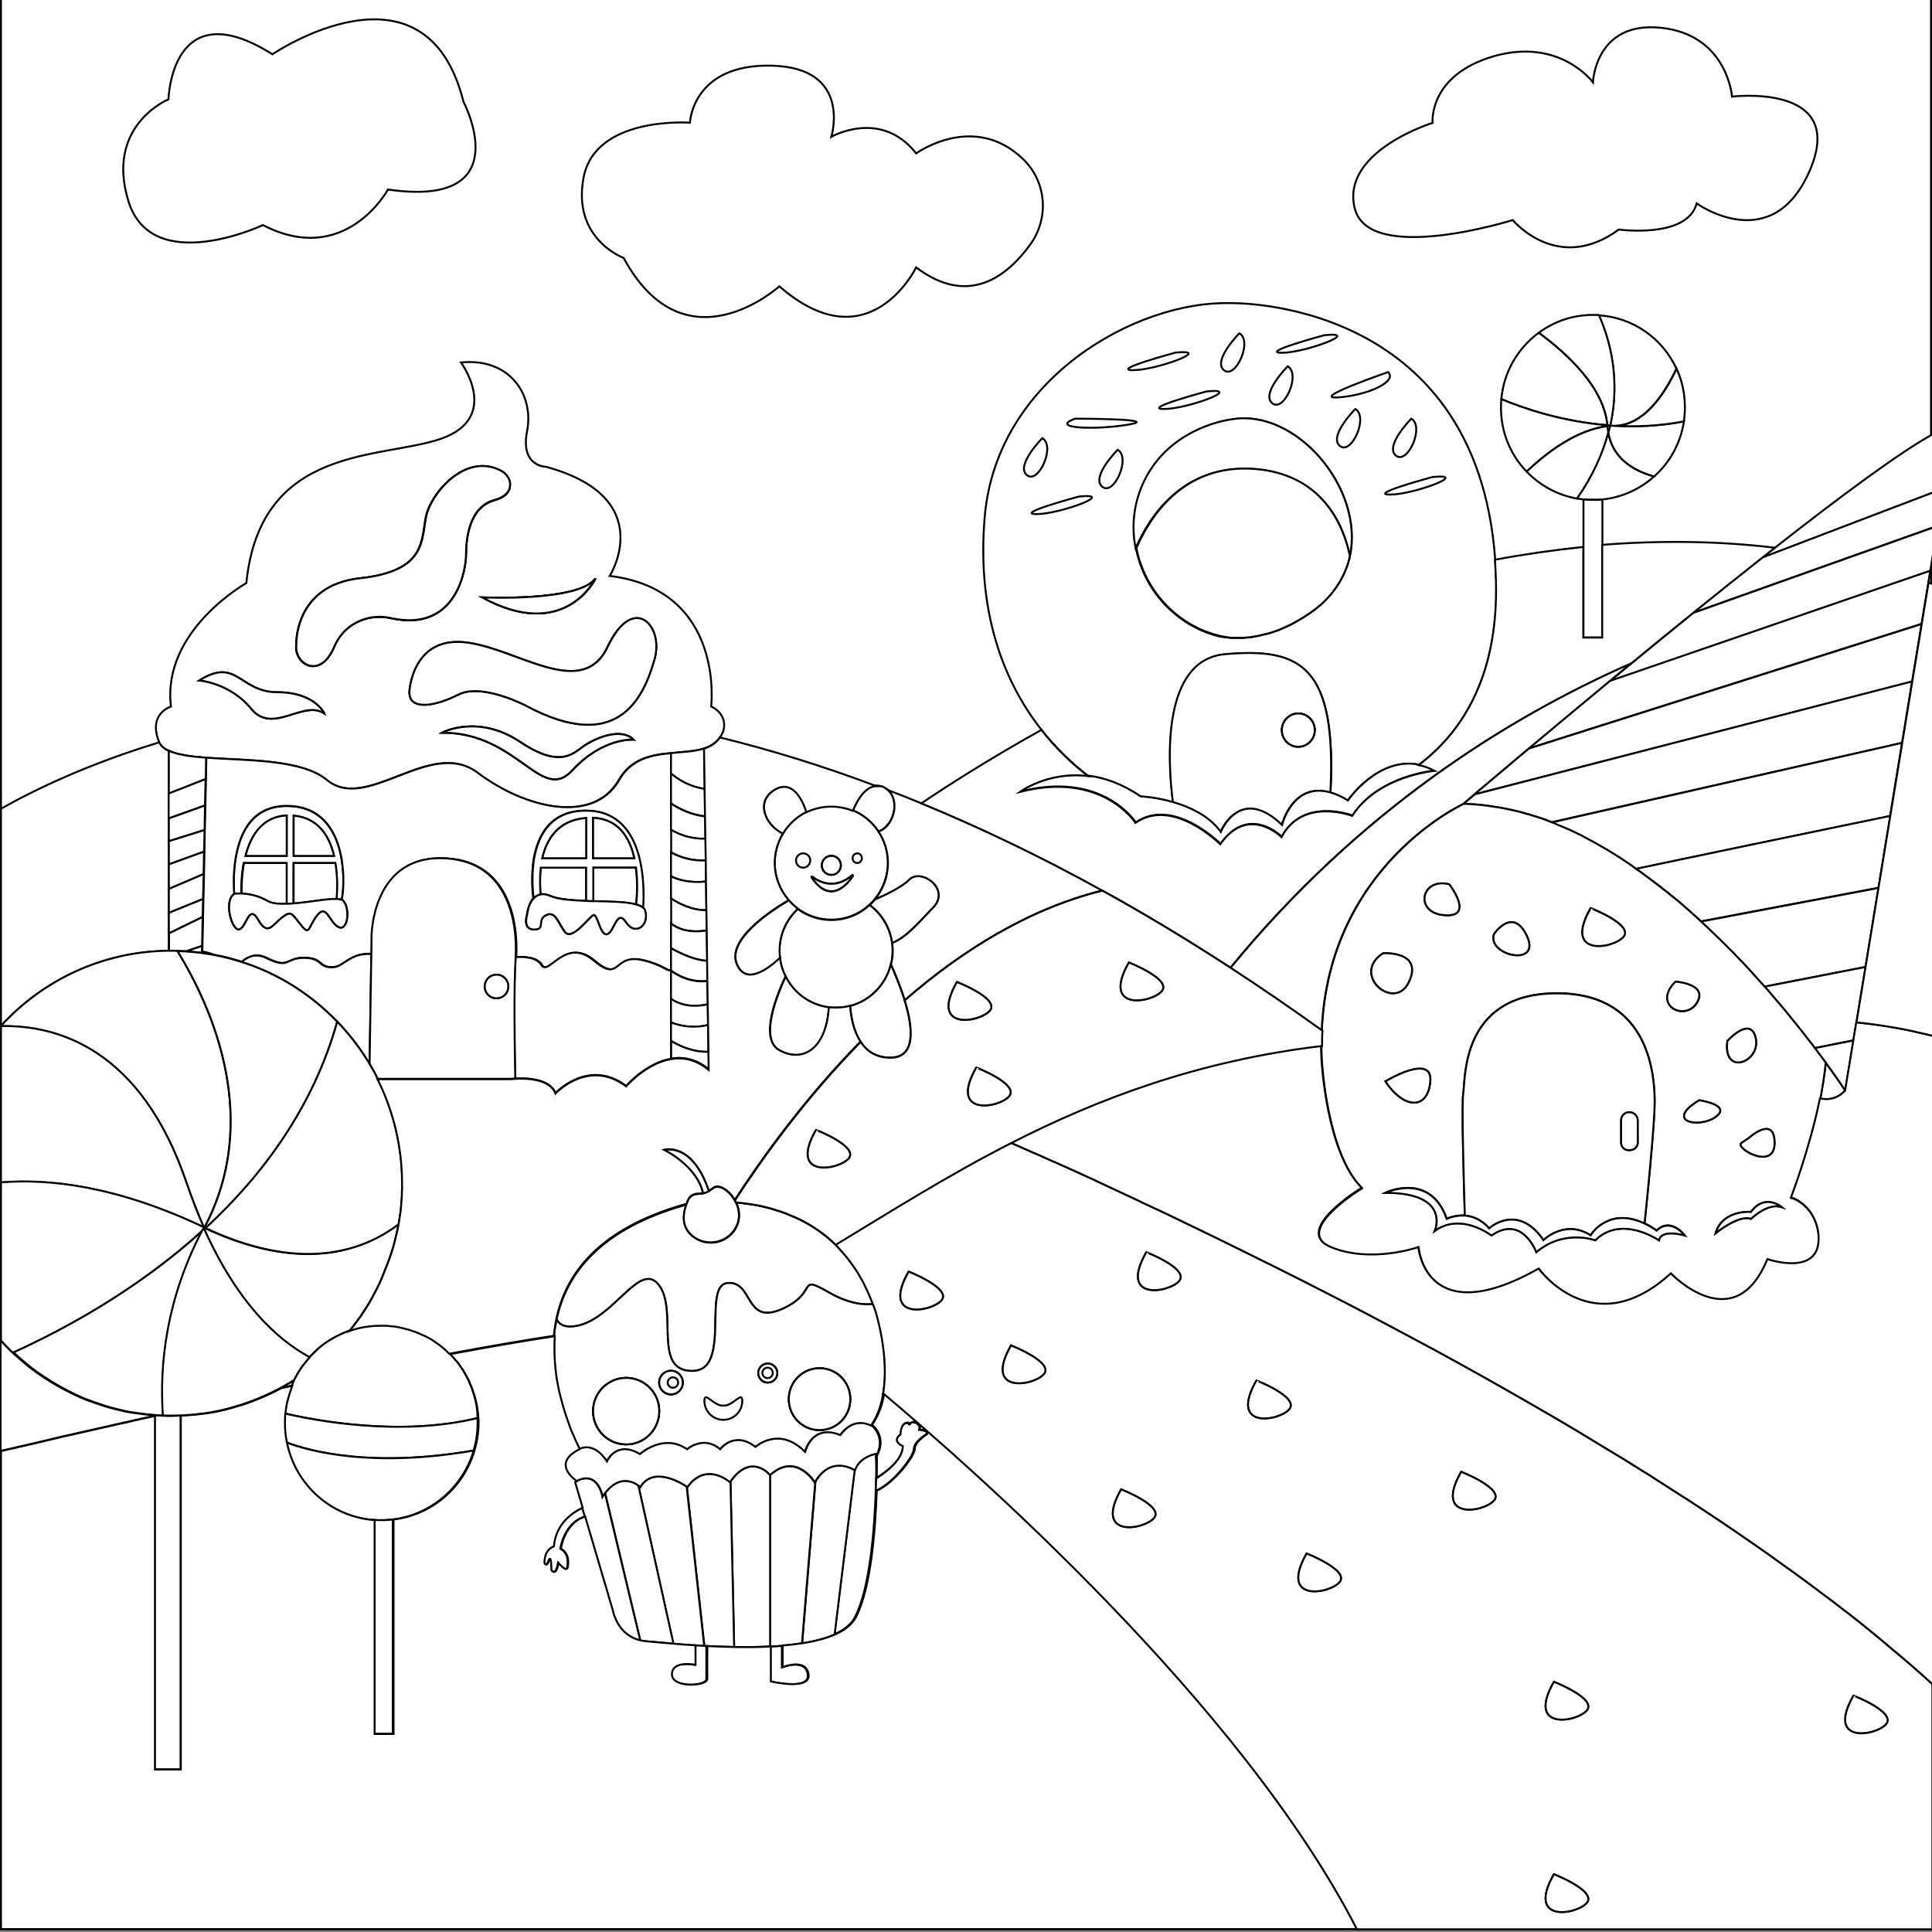 <?xml version="1.0" encoding="utf-8"?>
<!-- Generator: Adobe Illustrator 23.0.5, SVG Export Plug-In . SVG Version: 6.00 Build 0)  -->
<svg version="1.1" baseProfile="tiny" id="Layer_1" xmlns="http://www.w3.org/2000/svg" xmlns:xlink="http://www.w3.org/1999/xlink"
	 x="0px" y="0px" viewBox="0 0 1000 1000" xml:space="preserve">
<rect x="0" y="0" width="1000" height="1000" fill="#808080" stroke="none"/>
<rect x="0.5" y="-0.5" fill="#FFFFFF" stroke="#000000" stroke-miterlimit="10" width="999" height="999"/>
<path fill="#FFFFFF" stroke="#000000" stroke-miterlimit="10" d="M87.4,388.6v103.6C53,492.5,22.1,507.4,0.5,531V418.6
	c17.7-10,45.4-23.3,82.1-34.4C83.4,386.1,85,387.5,87.4,388.6z"/>
<path fill="#FFFFFF" stroke="#000000" stroke-miterlimit="10" d="M141,28.1c0,0,79.3-54,98.9,24.6c0,0,29.3,55.3-39.1,45.4
	c0,0-22,40.5-64.7,18.4c0,0-57.4,27-69.6-12.3s20.7-52.8,20.7-52.8S88.6-5,141,28.1z"/>
<path fill="#FFFFFF" stroke="#000000" stroke-miterlimit="10" d="M357.1,63.5c0,0,1.2-30.7,42.7-29.5c41.5,1.2,30.5,36.8,30.5,36.8
	s25.6-14.7,43.9,8.6c0,0,30-21.8,55.6,3.2c11.9,11.7,13.3,30.3,3.5,43.9c-11.7,16.2-31.8,32.6-59.1,11.9c0,0-24.4,50.3-70.8,9.8
	c0,0-48.8,44.2-80.6-14.7c0,0-26.9-9.8-20.7-41.8C308.3,59.9,357.1,63.5,357.1,63.5z"/>
<path fill="#FFFFFF" stroke="#000000" stroke-miterlimit="10" d="M741.5,63.6c0,0-47.6,14.7-40.3,44.2s81.8,6.1,81.8,6.1
	s23.2,28.2,54.9,4.9c0,0,35.4,4.9,40.3-13.5c0,0,39.1,28.2,58.6-17.2c19.5-45.4-40.3-38.1-40.3-38.1s-2.4-31.9-36.6-35.6
	s-35.4,28.2-35.4,28.2s-17.1-23.3-51.3-13.5C739.1,39,741.5,63.6,741.5,63.6z"/>
<path fill="#FFFFFF" stroke="#000000" stroke-miterlimit="10" d="M832,220.1c-23.3-1.9-42.9-8.5-54.9-13.5
	c1.2-14.1,8.6-26.5,19.4-34.4C811.7,183.4,830.3,200.8,832,220.1z"/>
<path fill="#FFFFFF" stroke="#000000" stroke-miterlimit="10" d="M832,220.6c-15.9,1.9-31.3,13.5-41.8,23.5
	c-2.2-2.2-4.1-4.7-5.8-7.3c-4.8-7.5-7.5-16.3-7.5-25.9c0-1.4,0.1-2.9,0.2-4.3c12,5,31.6,11.6,54.9,13.5
	C832,220.3,832,220.5,832,220.6z"/>
<path fill="#FFFFFF" stroke="#000000" stroke-miterlimit="10" d="M832.5,224.2c-2.9,10.7-7.9,22.1-16.1,33.9
	c-10.2-1.8-19.3-6.8-26.2-14c10.5-10,25.9-21.6,41.8-23.5C832.1,221.9,832.3,223.1,832.5,224.2z"/>
<path fill="#FFFFFF" stroke="#000000" stroke-miterlimit="10" d="M856.2,246.6c-7.3,6.5-16.6,10.9-26.8,11.9
	c-1.6,0.2-3.2,0.2-4.9,0.2c-1.6,0-3.3-0.1-4.9-0.2c-1.1-0.1-2.2-0.3-3.3-0.5c8.2-11.8,13.2-23.2,16.1-33.9
	C835,237.3,845.4,243.7,856.2,246.6z"/>
<path fill="#FFFFFF" stroke="#000000" stroke-miterlimit="10" d="M871.6,218.1c-1.7,11.3-7.3,21.3-15.4,28.5
	c-10.8-3-21.3-9.3-23.7-22.5c0.3-1.2,0.6-2.5,0.9-3.7c0.7-0.1,1.5-0.1,2.2-0.1h0C847,221,859.1,220.5,871.6,218.1z"/>
<path fill="#FFFFFF" stroke="#000000" stroke-miterlimit="10" d="M872.1,210.9c0,2.5-0.2,4.9-0.5,7.2c-12.5,2.4-24.6,2.9-35.9,2.3
	c14.6-0.3,25.1-14.8,32.1-29.6C870.6,196.9,872.1,203.7,872.1,210.9z"/>
<path fill="#FFFFFF" stroke="#000000" stroke-miterlimit="10" d="M829.4,258.6V330h-9.8v-71.5c1.6,0.2,3.2,0.2,4.9,0.2
	C826.2,258.8,827.8,258.7,829.4,258.6z"/>
<path fill="#FFFFFF" stroke="#000000" stroke-miterlimit="10" d="M698.7,287.8c-0.1,0.4-0.2,0.9-0.3,1.3c-0.3,1.3-0.7,2.6-1.1,3.8
	c-0.1,0.2-0.2,0.5-0.3,0.7c-0.2,0.4-0.3,0.9-0.5,1.3c-0.2,0.4-0.3,0.8-0.5,1.2c-0.2,0.5-0.4,1-0.7,1.5c-0.3,0.6-0.6,1.2-0.9,1.8
	c-0.1,0.2-0.2,0.4-0.3,0.5c-0.2,0.4-0.4,0.8-0.6,1.1c0,0,0,0,0,0c-0.2,0.4-0.4,0.8-0.7,1.1c-0.1,0.2-0.3,0.4-0.4,0.6
	c-0.2,0.3-0.3,0.5-0.5,0.8c-0.6,0.9-1.3,1.8-1.9,2.7c-0.2,0.3-0.4,0.5-0.6,0.8c-0.3,0.4-0.7,0.8-1.1,1.3c-0.2,0.2-0.4,0.4-0.6,0.6
	l0,0c-0.2,0.2-0.4,0.4-0.6,0.7c-0.9,1-1.9,1.9-2.9,2.9c-0.3,0.3-0.6,0.6-0.9,0.8c0,0,0,0-0.1,0c-0.3,0.2-0.6,0.5-0.8,0.7
	c-2,1.7-4.3,3.3-6.8,4.9c-1.2,0.8-2.4,1.5-3.6,2.2c-0.6,0.3-1.1,0.6-1.6,0.9c-0.2,0.1-0.4,0.3-0.7,0.4c-0.5,0.3-1,0.5-1.5,0.8
	c-0.5,0.3-1,0.5-1.5,0.7c-1.1,0.5-2.2,1-3.3,1.5c-0.5,0.2-1,0.4-1.4,0.6c-0.5,0.2-0.9,0.4-1.4,0.5c-1,0.4-2,0.7-3,1
	c-0.3,0.1-0.6,0.2-0.9,0.3c-0.2,0.1-0.3,0.1-0.5,0.1c-0.3,0.1-0.5,0.2-0.8,0.2c-0.2,0-0.3,0.1-0.5,0.1c-0.3,0.1-0.6,0.2-0.9,0.2
	c-0.4,0.1-0.8,0.2-1.2,0.3c-0.6,0.1-1.1,0.3-1.7,0.4c-1.1,0.2-2.2,0.4-3.3,0.6c-0.3,0-0.5,0.1-0.8,0.1c-0.4,0.1-0.9,0.1-1.3,0.1
	c-0.7,0.1-1.5,0.1-2.2,0.2c-0.4,0-0.7,0-1.1,0c-0.9,0-1.9,0-2.8,0h0c-0.2,0-0.3,0-0.5,0c-0.1,0-0.1,0-0.2,0c-0.3,0-0.6,0-0.9,0
	c-0.2,0-0.3,0-0.4,0c-0.1,0-0.3,0-0.4,0c-0.3,0-0.6-0.1-0.8-0.1c-0.4,0-0.9-0.1-1.3-0.2c-0.2,0-0.4-0.1-0.6-0.1c0,0,0,0,0,0
	c-0.6-0.1-1.2-0.2-1.7-0.3c-0.4-0.1-0.8-0.2-1.2-0.2c-0.2,0-0.5-0.1-0.7-0.2c-0.4-0.1-0.7-0.2-1.1-0.3c-0.4-0.1-0.8-0.2-1.2-0.3
	c-0.3-0.1-0.6-0.2-0.9-0.3c-0.3-0.1-0.6-0.2-0.9-0.3c-0.1,0-0.2-0.1-0.2-0.1c-0.3-0.1-0.7-0.2-1-0.3c-0.2-0.1-0.5-0.2-0.7-0.3
	c-0.2-0.1-0.5-0.2-0.7-0.2c-0.3-0.1-0.7-0.3-1-0.4c-0.5-0.2-1-0.4-1.5-0.6c-0.5-0.2-0.9-0.4-1.4-0.6c-0.2-0.1-0.3-0.2-0.5-0.3
	c-0.4-0.2-0.9-0.4-1.3-0.7c-0.3-0.1-0.5-0.3-0.8-0.4c-1.2-0.6-2.3-1.3-3.4-2c-0.4-0.2-0.8-0.5-1.1-0.7c-13.3-8.9-22.1-22.6-25-37.5
	c6.8-15.8,24.1-43.7,61-41C684.7,245.4,695.4,272.1,698.7,287.8z"/>
<path fill="#FFFFFF" stroke="#000000" stroke-miterlimit="10" d="M774.5,300.6c-0.1-3.8-0.3-7.5-0.6-11.1
	C764,153.4,636.6,156.9,636.6,156.9c-48.8-1.2-120.8,39.3-126.9,110.5c-4.2,48.8,9.4,85,29.4,110.4c7.4,9.4,15.6,17.3,24.2,23.9
	c8.2,1,17.3,4.1,27,10.7c0,0,7.7,0.3,16.9,3c-2.7-21.6-5.8-73.7,27-76.7c39.2-3.5,57.7,6.2,54.5,71.6c2.7,0.8,5.7,2.1,8.9,4.1h0
	c0,0,0,0,0,0c0.4-0.6,15.8-22.8,36.9-18.5C758.9,377.3,775.7,347.2,774.5,300.6z M698.7,287.8c-0.1,0.4-0.2,0.9-0.3,1.3
	c-0.3,1.3-0.7,2.6-1.1,3.8c-0.1,0.2-0.2,0.5-0.3,0.7c-0.2,0.4-0.3,0.9-0.5,1.3c-0.2,0.4-0.3,0.8-0.5,1.2c-0.2,0.5-0.4,1-0.7,1.5
	c-0.3,0.6-0.6,1.2-0.9,1.8c0,0.1-0.1,0.1-0.1,0.2c-0.1,0.1-0.1,0.2-0.2,0.4c-0.2,0.4-0.4,0.8-0.6,1.1c0,0,0,0,0,0
	c-0.2,0.4-0.4,0.8-0.7,1.1c-0.1,0.2-0.3,0.4-0.4,0.6c-0.2,0.3-0.3,0.5-0.5,0.8c-0.1,0.2-0.3,0.4-0.4,0.5c-0.4,0.6-0.8,1.2-1.3,1.7
	c-0.1,0.1-0.2,0.3-0.3,0.4c-0.2,0.3-0.4,0.5-0.6,0.8c-0.3,0.4-0.7,0.8-1.1,1.3c-0.2,0.2-0.4,0.4-0.6,0.6c0,0,0,0,0,0l0,0
	c0,0,0,0-0.1,0.1c-0.2,0.2-0.4,0.4-0.5,0.6c-0.9,1-1.9,1.9-2.9,2.9c-0.2,0.2-0.4,0.4-0.6,0.6c-0.1,0.1-0.2,0.2-0.3,0.3
	c0,0,0,0-0.1,0c-0.3,0.2-0.6,0.5-0.8,0.7c-2,1.7-4.3,3.3-6.8,4.9c-1.2,0.8-2.4,1.5-3.6,2.2c-0.6,0.3-1.1,0.6-1.6,0.9
	c-0.2,0.1-0.4,0.3-0.7,0.4c-0.5,0.3-1,0.5-1.5,0.8c-0.5,0.3-1,0.5-1.5,0.7c-1.1,0.5-2.2,1-3.3,1.5c-0.5,0.2-1,0.4-1.4,0.6
	c-0.5,0.2-0.9,0.4-1.4,0.5c-1,0.4-2,0.7-3,1c-0.1,0-0.2,0.1-0.3,0.1c-0.2,0.1-0.4,0.1-0.7,0.2c-0.2,0.1-0.3,0.1-0.5,0.1
	c0,0,0,0-0.1,0c-0.2,0.1-0.5,0.1-0.7,0.2c-0.2,0-0.3,0.1-0.5,0.1c-0.3,0.1-0.6,0.2-0.9,0.2c-0.4,0.1-0.8,0.2-1.2,0.3
	c-0.6,0.1-1.1,0.3-1.7,0.4c-1.1,0.2-2.2,0.4-3.3,0.6c-0.3,0-0.5,0.1-0.8,0.1c-0.4,0.1-0.9,0.1-1.3,0.1c-0.7,0.1-1.5,0.1-2.2,0.2
	c-0.4,0-0.7,0-1.1,0c-0.9,0-1.9,0-2.8,0c-0.2,0-0.5,0-0.7,0c-0.3,0-0.6,0-0.9,0c0,0,0,0,0,0v0c-0.2,0-0.3,0-0.4,0
	c-0.1,0-0.3,0-0.4,0c-0.3,0-0.6-0.1-0.8-0.1c-0.4,0-0.9-0.1-1.3-0.2c-0.1,0-0.3,0-0.4,0c-0.1,0-0.2,0-0.2,0c0,0,0,0,0,0
	c-0.1,0-0.1,0-0.2,0c-0.5-0.1-1-0.2-1.5-0.2c-0.4-0.1-0.8-0.2-1.2-0.2c-0.2,0-0.5-0.1-0.7-0.2c-0.4-0.1-0.7-0.2-1.1-0.3
	c-0.4-0.1-0.8-0.2-1.2-0.3c-0.3-0.1-0.6-0.2-0.9-0.3c-0.3-0.1-0.6-0.2-0.9-0.3c-0.1,0-0.2-0.1-0.2-0.1c-0.3-0.1-0.7-0.2-1-0.3
	c-0.2-0.1-0.5-0.2-0.7-0.3c-0.2-0.1-0.5-0.2-0.7-0.2c-0.1-0.1-0.3-0.1-0.4-0.2c-0.2-0.1-0.4-0.2-0.7-0.3c-0.5-0.2-1-0.4-1.5-0.6
	c-0.2-0.1-0.4-0.2-0.6-0.3c-0.3-0.1-0.5-0.2-0.7-0.3c-0.2-0.1-0.3-0.2-0.5-0.3c-0.2-0.1-0.5-0.2-0.7-0.4c-0.2-0.1-0.4-0.2-0.6-0.3
	c-0.3-0.1-0.5-0.3-0.8-0.4c-1.2-0.6-2.3-1.3-3.4-2c-0.4-0.2-0.8-0.5-1.1-0.7c-13.3-8.9-22.1-22.6-25-37.5c-2.3-11.5-1-23.8,4.5-35
	c13.9-28.5,45.5-31.8,45.5-31.8C670.8,211.5,706.1,252.6,698.7,287.8z"/>
<path fill="#FFFFFF" stroke="#000000" stroke-miterlimit="10" d="M634.1,338.6c-32.8,2.9-29.8,55-27,76.7c4.3,1.2,8.8,3,13.1,5.4
	c4.4,2.5,8.5,5.8,11.5,10c0,0,2.1-5.3,6.5-8.8c4.1-3.3,10-5.2,18.2-0.3c2.2,1.3,4.5,3.1,7,5.5c0,0,0.7-2.9,2.5-6.3
	c3.3-6.2,10-14.2,22.7-10.5C691.9,344.8,673.4,335.1,634.1,338.6z M672,386.5c-4.7,0-8.5-3.8-8.5-8.6c0-4.7,3.8-8.6,8.5-8.6
	c4.7,0,8.5,3.8,8.5,8.6C680.5,382.7,676.7,386.5,672,386.5z"/>
<path fill="#FFFFFF" stroke="#000000" stroke-miterlimit="10" d="M680.5,377.9c0,4.7-3.8,8.6-8.5,8.6c-4.7,0-8.5-3.8-8.5-8.6
	c0-4.7,3.8-8.6,8.5-8.6C676.7,369.3,680.5,373.2,680.5,377.9z"/>
<path fill="#FFFFFF" stroke="#000000" stroke-miterlimit="10" d="M698.7,287.8c-3.2-15.8-14-42.4-49.9-45c-36.9-2.6-54.2,25.2-61,41
	c-2.3-11.5-1-23.8,4.5-35c13.9-28.5,45.5-31.8,45.5-31.8C670.8,211.5,706.1,252.6,698.7,287.8z"/>
<path fill="#FFFFFF" stroke="#000000" stroke-miterlimit="10" d="M698.7,287.8c-0.1,0.4-0.2,0.9-0.3,1.3c-0.3,1.3-0.7,2.6-1.1,3.8
	c-0.1,0.2-0.2,0.5-0.3,0.7c-0.2,0.4-0.3,0.9-0.5,1.3c-0.2,0.4-0.3,0.8-0.5,1.2c-0.2,0.5-0.4,1-0.7,1.5c-0.3,0.6-0.6,1.2-0.9,1.8
	c-0.1,0.2-0.2,0.4-0.3,0.5c-0.2,0.4-0.4,0.8-0.6,1.1c0,0,0,0,0,0c-0.2,0.4-0.4,0.8-0.7,1.1c-0.1,0.2-0.3,0.4-0.4,0.6
	c-0.2,0.3-0.3,0.5-0.5,0.8c-0.6,0.9-1.3,1.8-1.9,2.7c-0.2,0.3-0.4,0.5-0.6,0.8c-0.3,0.4-0.7,0.8-1.1,1.3c-0.2,0.2-0.4,0.4-0.6,0.6
	l0,0c-0.2,0.2-0.4,0.4-0.6,0.7c-0.9,1-1.9,1.9-2.9,2.9c-0.3,0.3-0.6,0.6-0.9,0.8c0,0,0,0-0.1,0c-0.3,0.2-0.6,0.5-0.8,0.7
	c-2,1.7-4.3,3.3-6.8,4.9c-1.2,0.8-2.4,1.5-3.6,2.2c-0.6,0.3-1.1,0.6-1.6,0.9c-0.2,0.1-0.4,0.3-0.7,0.4c-0.5,0.3-1,0.5-1.5,0.8
	c-0.5,0.3-1,0.5-1.5,0.7c-1.1,0.5-2.2,1-3.3,1.5c-0.5,0.2-1,0.4-1.4,0.6c-0.5,0.2-0.9,0.4-1.4,0.5c-1,0.4-2,0.7-3,1
	c-0.3,0.1-0.6,0.2-0.9,0.3c-0.2,0.1-0.3,0.1-0.5,0.1c-0.3,0.1-0.5,0.2-0.8,0.2c-0.2,0-0.3,0.1-0.5,0.1c-0.3,0.1-0.6,0.2-0.9,0.2
	c-0.4,0.1-0.8,0.2-1.2,0.3c-0.6,0.1-1.1,0.3-1.7,0.4c-1.1,0.2-2.2,0.4-3.3,0.6c-0.3,0-0.5,0.1-0.8,0.1c-0.4,0.1-0.9,0.1-1.3,0.1
	c-0.7,0.1-1.5,0.1-2.2,0.2c-0.4,0-0.7,0-1.1,0c-0.9,0-1.9,0-2.8,0h0c-0.2,0-0.3,0-0.5,0c-0.1,0-0.1,0-0.2,0c-0.3,0-0.6,0-0.9,0
	c-0.2,0-0.3,0-0.4,0c-0.1,0-0.3,0-0.4,0c-0.3,0-0.6-0.1-0.8-0.1c-0.4,0-0.9-0.1-1.3-0.2c-0.2,0-0.4-0.1-0.6-0.1c0,0,0,0,0,0
	c-0.6-0.1-1.2-0.2-1.7-0.3c-0.4-0.1-0.8-0.2-1.2-0.2c-0.2,0-0.5-0.1-0.7-0.2c-0.4-0.1-0.7-0.2-1.1-0.3c-0.4-0.1-0.8-0.2-1.2-0.3
	c-0.3-0.1-0.6-0.2-0.9-0.3c-0.3-0.1-0.6-0.2-0.9-0.3c-0.1,0-0.2-0.1-0.2-0.1c-0.3-0.1-0.7-0.2-1-0.3c-0.2-0.1-0.5-0.2-0.7-0.3
	c-0.2-0.1-0.5-0.2-0.7-0.2c-0.3-0.1-0.7-0.3-1-0.4c-0.5-0.2-1-0.4-1.5-0.6c-0.5-0.2-0.9-0.4-1.4-0.6c-0.2-0.1-0.3-0.2-0.5-0.3
	c-0.4-0.2-0.9-0.4-1.3-0.7c-0.3-0.1-0.5-0.3-0.8-0.4c-1.2-0.6-2.3-1.3-3.4-2c-0.4-0.2-0.8-0.5-1.1-0.7c-13.3-8.9-22.1-22.6-25-37.5
	c6.8-15.8,24.1-43.7,61-41C684.7,245.4,695.4,272.1,698.7,287.8z"/>
<path fill="#FFFFFF" stroke="#000000" stroke-miterlimit="10" d="M680.5,377.9c0,4.7-3.8,8.6-8.5,8.6c-4.7,0-8.5-3.8-8.5-8.6
	c0-4.7,3.8-8.6,8.5-8.6C676.7,369.3,680.5,373.2,680.5,377.9z"/>
<path fill="#FFFFFF" stroke="#000000" stroke-miterlimit="10" d="M742.8,398.8c0,0-29.3,2.5-42.7,23.3c0,0-25.6-9.8-36.6,11
	c0,0-17.1-17.2-31.7,3.7c0,0-24.4-24.6-43.9-11.1c0,0-17.1-27-59.8-16c0,0,14.5-10.8,35.3-8.2c8.2,1,17.3,4.1,27,10.7
	c0,0,7.7,0.3,16.9,3c4.3,1.2,8.8,3,13.1,5.4c4.4,2.5,8.5,5.8,11.5,10c0,0,2.1-5.3,6.5-8.8c4.1-3.3,10-5.2,18.2-0.3
	c2.2,1.3,4.5,3.1,7,5.5c0,0,0.7-2.9,2.5-6.3c3.3-6.2,10-14.2,22.7-10.5c2.7,0.8,5.7,2.1,8.9,4.1h0c0,0,0,0,0,0
	c0.4-0.6,15.8-22.8,36.9-18.5C737.2,396.3,739.9,397.3,742.8,398.8z"/>
<path fill="#FFFFFF" stroke="#000000" stroke-miterlimit="10" d="M1000.5,224.7v30.3l-88.4,33.7c2.2-1.8,4.4-3.5,6.6-5.2
	C953.1,256.5,984.1,233.6,1000.5,224.7z"/>
<path fill="#FFFFFF" stroke="#000000" stroke-miterlimit="10" d="M1000.5,254.9v18.1l-124.2,44.2c12-9.7,24-19.3,35.8-28.6
	L1000.5,254.9z"/>
<path fill="#FFFFFF" stroke="#000000" stroke-miterlimit="10" d="M1000.5,273.1v13.7l-1.4,8.7l-166,57.2c3.6-3,7.4-6.1,11.1-9.2
	c10.4-8.5,21.2-17.4,32.1-26.2L1000.5,273.1z"/>
<path fill="#FFFFFF" stroke="#000000" stroke-miterlimit="10" d="M999.1,295.4l-1,6.1l0,0.2l-3.5,21.2l-203.4,64.5
	c11.9-10,26.3-22,41.9-34.9L999.1,295.4z"/>
<path fill="#FFFFFF" stroke="#000000" stroke-miterlimit="10" d="M994.6,323l-4.9,29.8l-226.6,58.4c0.5-0.5,1.1-0.9,1.7-1.5
	c0.2-0.2,0.4-0.3,0.6-0.5c3.5-2.9,7.9-6.7,13.3-11.2c0.9-0.7,1.7-1.4,2.6-2.2c2-1.7,4.2-3.5,6.4-5.4c0.8-0.6,1.5-1.3,2.3-1.9
	c0.4-0.3,0.8-0.7,1.2-1L994.6,323z"/>
<path fill="#FFFFFF" stroke="#000000" stroke-miterlimit="10" d="M989.7,352.7l-5.2,31.8l-181.4,41.1c-0.7-0.3-1.5-0.6-2.2-0.9
	c-0.7-0.3-1.5-0.6-2.2-0.8c-0.8-0.3-1.6-0.6-2.4-0.8c-0.2-0.1-0.4-0.1-0.6-0.2c-0.5-0.2-0.9-0.3-1.4-0.4c-0.6-0.2-1.2-0.4-1.8-0.6
	c-0.8-0.3-1.6-0.5-2.5-0.7c-0.3-0.1-0.7-0.2-1-0.3c-2-0.6-3.9-1.1-5.9-1.5c-1.1-0.2-2.1-0.5-3.2-0.7c-1.1-0.2-2.1-0.4-3.2-0.6
	c0,0,0,0,0,0c-0.9-0.2-1.8-0.3-2.6-0.4c-0.4-0.1-0.8-0.1-1.2-0.2c0,0,0,0,0,0c-0.9-0.1-1.7-0.3-2.6-0.4c-1.1-0.1-2.1-0.3-3.2-0.4h0
	c-1.1-0.1-2.1-0.2-3.2-0.3c-1.1-0.1-2.1-0.1-3.2-0.2c-1.1-0.1-2.2-0.1-3.2-0.1c0,0,0,0,0.1-0.1c0,0,0.1-0.1,0.2-0.2
	c0.7-0.5,2.5-2.1,5.4-4.6L989.7,352.7z"/>
<path fill="#FFFFFF" stroke="#000000" stroke-miterlimit="10" d="M984.5,384.5l-6.2,37.9c-44.9,9.3-101.7,21-131.5,27.4
	c-0.2-0.1-0.4-0.3-0.5-0.4c-0.7-0.5-1.4-1-2.1-1.5c-0.2-0.2-0.5-0.3-0.7-0.5c-0.9-0.6-1.8-1.2-2.7-1.8c-1.9-1.3-3.9-2.6-5.9-3.8
	c-1.9-1.2-3.9-2.4-5.9-3.5c-2-1.1-3.9-2.3-5.9-3.3c-1-0.5-2-1.1-3-1.6c-0.7-0.4-1.5-0.8-2.2-1.2c-0.4-0.2-0.8-0.4-1.3-0.6
	c-0.8-0.4-1.6-0.8-2.4-1.2c0,0-0.1,0-0.1,0c-1-0.5-2-1-3.1-1.4c-0.8-0.4-1.6-0.7-2.4-1c-0.2-0.1-0.4-0.2-0.7-0.3c-1-0.4-2-0.8-3-1.3
	c-0.6-0.3-1.2-0.5-1.8-0.7L984.5,384.5z"/>
<path fill="#FFFFFF" stroke="#000000" stroke-miterlimit="10" d="M978.4,422.3l-6.1,37.2l-91.9,17.4c-1.2-1.1-2.4-2.2-3.6-3.3
	c-1.2-1.1-2.4-2.2-3.7-3.3c-0.8-0.7-1.5-1.3-2.3-2c-1.7-1.5-3.5-3-5.3-4.4c-0.9-0.7-1.8-1.4-2.7-2.2c-0.1-0.1-0.3-0.2-0.4-0.3
	c-0.8-0.6-1.6-1.2-2.3-1.8c-1.8-1.4-3.6-2.8-5.5-4.2c-0.1-0.1-0.3-0.2-0.4-0.3c-0.8-0.6-1.6-1.2-2.4-1.8c-0.9-0.7-1.8-1.3-2.6-1.9
	c0,0-0.1-0.1-0.1-0.1c-0.8-0.5-1.5-1.1-2.3-1.6C876.7,443.4,933.4,431.6,978.4,422.3z"/>
<path fill="#FFFFFF" stroke="#000000" stroke-miterlimit="10" d="M972.3,459.6l-6.7,40.9l-52.3,10.2c-0.6-0.7-1.2-1.3-1.8-2
	c-0.6-0.7-1.2-1.3-1.8-2c-0.6-0.7-1.2-1.3-1.8-2c-0.6-0.7-1.2-1.3-1.8-2c-0.8-0.8-1.5-1.7-2.3-2.5c-1.3-1.4-2.6-2.8-4-4.2
	c-0.8-0.8-1.6-1.6-2.3-2.4c-0.7-0.7-1.4-1.5-2.2-2.2c-1.2-1.2-2.4-2.4-3.6-3.6c-1.2-1.2-2.4-2.4-3.7-3.6c-0.5-0.5-1-1-1.5-1.4
	c-0.2-0.2-0.4-0.4-0.6-0.6c-0.8-0.8-1.7-1.6-2.5-2.4c-0.8-0.8-1.7-1.6-2.6-2.4c-0.1-0.1-0.3-0.2-0.4-0.4L972.3,459.6z"/>
<path fill="#FFFFFF" stroke="#000000" stroke-miterlimit="10" d="M965.6,500.5l-4.7,28.7l-1.4,8.5l-0.1,0.8l-20.1,4
	c-0.4-0.5-0.7-1-1.1-1.5c-0.4-0.5-0.7-1-1.1-1.4c-3-3.9-6.3-8.1-9.9-12.5c-1.1-1.4-2.3-2.8-3.4-4.2c-0.6-0.7-1.2-1.4-1.8-2.1
	c-0.7-0.9-1.5-1.8-2.3-2.7c-1.1-1.3-2.2-2.6-3.3-3.9c-0.6-0.7-1.3-1.5-1.9-2.2c-0.4-0.4-0.8-0.9-1.2-1.3L965.6,500.5z"/>
<path fill="#FFFFFF" stroke="#000000" stroke-miterlimit="10" d="M959.4,538.5l-4.3,26.1c0,0-3.6-5.6-10.1-14.5
	c-0.6-0.8-1.2-1.6-1.8-2.4c-0.6-0.8-1.2-1.7-1.9-2.5c-0.4-0.5-0.8-1.1-1.2-1.7c-0.3-0.3-0.5-0.7-0.8-1L959.4,538.5z"/>
<path fill="#FFFFFF" stroke="#000000" stroke-miterlimit="10" d="M955.1,564.6c-4.5,4.5-9.2,4.9-13,4c1.3-6.2,2.3-12.5,2.9-18.5
	C951.5,559,955.1,564.6,955.1,564.6z"/>
<path fill="#FFFFFF" stroke="#000000" stroke-miterlimit="10" d="M945,550c-0.6-0.8-1.2-1.6-1.8-2.4c-0.6-0.8-1.2-1.7-1.9-2.5
	c-0.4-0.5-0.8-1.1-1.2-1.7c-0.3-0.3-0.5-0.7-0.8-1c-0.4-0.5-0.7-1-1.1-1.5c-0.4-0.5-0.7-1-1.1-1.4c-3-3.9-6.3-8.1-9.9-12.5
	c-1.1-1.4-2.3-2.8-3.4-4.2c-0.6-0.7-1.2-1.4-1.8-2.1c-0.7-0.9-1.5-1.8-2.3-2.7c-1.1-1.3-2.2-2.6-3.3-3.9c-0.6-0.7-1.3-1.5-1.9-2.2
	c-0.4-0.4-0.8-0.9-1.2-1.3c-0.6-0.7-1.2-1.3-1.8-2c-0.6-0.7-1.2-1.3-1.8-2c-0.6-0.7-1.2-1.3-1.8-2c-0.6-0.7-1.2-1.3-1.8-2
	c-0.8-0.8-1.5-1.7-2.3-2.5c-1.3-1.4-2.6-2.8-4-4.2c-0.8-0.8-1.6-1.6-2.3-2.4c-0.7-0.7-1.4-1.5-2.2-2.2c-1.2-1.2-2.4-2.4-3.6-3.6
	c-1.2-1.2-2.4-2.4-3.7-3.6c-0.5-0.5-1-1-1.5-1.4c-0.2-0.2-0.4-0.4-0.6-0.6c-0.8-0.8-1.7-1.6-2.5-2.4c-0.8-0.8-1.7-1.6-2.6-2.4
	c-0.1-0.1-0.3-0.2-0.4-0.4c-1.2-1.1-2.4-2.2-3.6-3.3c-1.2-1.1-2.4-2.2-3.7-3.3c-0.8-0.7-1.5-1.3-2.3-2c-1.7-1.5-3.5-3-5.3-4.4
	c-0.9-0.7-1.8-1.4-2.7-2.2c-0.1-0.1-0.3-0.2-0.4-0.3c-0.8-0.6-1.6-1.2-2.3-1.8c-1.8-1.4-3.6-2.8-5.5-4.2c-0.1-0.1-0.3-0.2-0.4-0.3
	c-0.8-0.6-1.6-1.2-2.4-1.8c-0.9-0.7-1.8-1.3-2.6-1.9c0,0-0.1-0.1-0.1-0.1c-0.8-0.5-1.5-1.1-2.3-1.6c-0.2-0.1-0.4-0.3-0.5-0.4
	c-0.7-0.5-1.4-1-2.1-1.5c-0.2-0.2-0.5-0.3-0.7-0.5c-0.9-0.6-1.8-1.2-2.7-1.8c-1.9-1.3-3.9-2.6-5.9-3.8c-1.9-1.2-3.9-2.4-5.9-3.5
	c-2-1.1-3.9-2.3-5.9-3.3c-1-0.5-2-1.1-3-1.6c-0.7-0.4-1.5-0.8-2.2-1.2c-0.4-0.2-0.8-0.4-1.3-0.6c-0.8-0.4-1.6-0.8-2.4-1.2
	c0,0-0.1,0-0.1,0c-1-0.5-2-1-3.1-1.4c-0.8-0.4-1.6-0.7-2.4-1c-0.2-0.1-0.4-0.2-0.7-0.3c-1-0.4-2-0.8-3-1.3c-0.6-0.3-1.2-0.5-1.8-0.7
	c-0.7-0.3-1.5-0.6-2.2-0.9c-0.7-0.3-1.5-0.6-2.2-0.8c-0.8-0.3-1.6-0.6-2.4-0.8c-0.2-0.1-0.4-0.1-0.6-0.2c-0.5-0.2-0.9-0.3-1.4-0.4
	c-0.6-0.2-1.2-0.4-1.8-0.6c-0.8-0.3-1.6-0.5-2.5-0.7c-0.3-0.1-0.7-0.2-1-0.3c-2-0.6-3.9-1.1-5.9-1.5c-1.1-0.2-2.1-0.5-3.2-0.7
	c-1.1-0.2-2.1-0.4-3.2-0.6c0,0,0,0,0,0c-0.9-0.2-1.8-0.3-2.6-0.4c-0.4-0.1-0.8-0.1-1.2-0.2c0,0,0,0,0,0c-0.9-0.1-1.7-0.3-2.6-0.4
	c-1.1-0.1-2.1-0.3-3.2-0.4h0c-1.1-0.1-2.1-0.2-3.2-0.3c-1.1-0.1-2.1-0.1-3.2-0.2c-1.1-0.1-2.2-0.1-3.2-0.1c0,0-69.8,31.8-73.3,117.3
	c-0.1,2.6-0.2,5.2-0.2,7.9c0,0.7,0,1.3,0,2c0,0.1,0,0.2,0,0.3c0,1,0.1,2,0.1,3c0,0.7,0.1,1.4,0.1,2.2c0,0,2.4,47.9,20.8,66.3
	c0,0-36.6,22.1-15.9,30.7c20.8,8.6,45.2,0,45.2,0s3.7,44.2,62.3,11.1c0,0,28.1,39.3,68.4,2.5c0,0,32.9,34.4,50-7.4
	c0,0,27.6,9.6,26.5-11.8c-0.4-6.8-3.5-13.3-9-17.4c-1.7-1.3-3.5-2.3-5.3-2.7c0,0,9.7-25.2,15-51.3C943.4,562.3,944.4,556,945,550z
	 M918.5,591.6c0,14.7-20.8,2.5-17.1,0c3.7-2.5,3.7-2.5,3.7-2.5S918.5,576.9,918.5,591.6z M894.1,538.8c0,0,12.2-13.5,14.7-1.2
	C911.2,549.8,891.7,557.2,894.1,538.8z M867.3,508.1c0,0,17.1,1.2,11,11C872.1,529,855.1,520.4,867.3,508.1z M823.3,470
	c0,0,22,8.6,17.1,14.7C835.5,490.9,808.7,495.8,823.3,470z M773.3,483.5c0,0,9.8-14.7,17.1,1.2C797.7,500.7,769.6,494.6,773.3,483.5
	z M750.1,457.7c0,0,13.4,17.2-2.4,16C731.8,472.5,735.4,454.1,750.1,457.7z M740.3,559.7c-1.2,14.7-13.4,14.7-23.2,0
	C717.1,559.7,741.6,544.9,740.3,559.7z M715.9,493.4c0,0,20.7-1.2,13.4,14.7C722,524.1,698.8,504.4,715.9,493.4z M858.7,641.9
	c0,0-3.2-2.2-8-4c-6.9-2.5-17-4-25,4c0,0-15.9-6.1-30.5,6.1c0,0-7.3-19.7-23.2-8.6c0,0-6-4.6-13.7-5.9c-4.9-0.8-10.4-0.3-15.6,3.5
	c0,0,8.5-19.7-25.6-19.7c0,0,23.2-11,31.7,13.5c0,0,4.1-2,9.4-1.7c-0.6-19.6-1.7-58-0.8-63.4c1.2-7.4-1.2-50.3,46.4-51.6
	c47.6-1.2,53.7,38.1,52.5,61.4c-0.9,16.5-3.6,43.4-5.1,57.7c2,0.9,4.1,2.1,6.3,3.7c0,0,6.1-7.4,14.6,2.5
	C872.1,639.5,859.9,635.8,858.7,641.9z M879.5,569.5c0,0,17.1,2.5,8.5,8.6C879.5,584.2,861.2,580.5,879.5,569.5z M906.3,630.9
	c-6.1-2.5-18.3,7.4-18.3,7.4c3.7-12.3,18.3-11,18.3-11c7.3-9.8,15.9-2.5,15.9-2.5C914.9,622.3,906.3,630.9,906.3,630.9z"/>
<path fill="#FFFFFF" stroke="#000000" stroke-miterlimit="10" d="M803.8,514.2c-47.6,1.2-45.2,44.2-46.4,51.6
	c-0.9,5.5,0.2,43.8,0.8,63.4c3.9,0.3,8.5,1.9,12.6,6.6c0,0,14.6-13.5,28.1,6.1c0,0,11-11,24.4-2.5c0,0,2.6-4.4,8-7
	c4.6-2.3,11.2-3.2,19.9,0.9c1.5-14.4,4.2-41.3,5.1-57.7C857.5,552.3,851.4,513,803.8,514.2z M847.7,591.3c0,2.2-1.8,4-4,4h-0.8
	c-2.1,0-3.8-1.7-3.8-3.8v-11.7c0-2.3,1.9-4.1,4.1-4.1h0.1c2.4,0,4.3,2,4.3,4.4V591.3z"/>
<path fill="#FFFFFF" stroke="#000000" stroke-miterlimit="10" d="M872.1,639.5c0,0-12.2-3.7-13.4,2.5c0,0-3.2-2.2-8-4
	c-6.9-2.5-17-4-25,4c0,0-15.9-6.1-30.5,6.1c0,0-7.3-19.7-23.2-8.6c0,0-6-4.6-13.7-5.9c-4.9-0.8-10.4-0.3-15.6,3.5
	c0,0,8.5-19.7-25.6-19.7c0,0,23.2-11,31.7,13.5c0,0,4.1-2,9.4-1.7c3.9,0.3,8.5,1.9,12.6,6.6c0,0,14.6-13.5,28.1,6.1
	c0,0,11-11,24.4-2.5c0,0,2.6-4.4,8-7c4.6-2.3,11.2-3.2,19.9,0.9c2,0.9,4.1,2.1,6.3,3.7C857.5,637,863.6,629.7,872.1,639.5z"/>
<path fill="#FFFFFF" stroke="#000000" stroke-miterlimit="10" d="M740.3,559.7c-1.2,14.7-13.4,14.7-23.2,0
	C717.1,559.7,741.5,544.9,740.3,559.7z"/>
<path fill="#FFFFFF" stroke="#000000" stroke-miterlimit="10" d="M729.3,508.1c-7.3,16-30.5-3.7-13.4-14.7
	C715.9,493.4,736.7,492.1,729.3,508.1z"/>
<path fill="#FFFFFF" stroke="#000000" stroke-miterlimit="10" d="M747.7,473.7c-15.9-1.2-12.2-19.6,2.4-16
	C750.1,457.7,763.5,474.9,747.7,473.7z"/>
<path fill="#FFFFFF" stroke="#000000" stroke-miterlimit="10" d="M773.3,483.5c0,0,9.8-14.7,17.1,1.2
	C797.7,500.7,769.6,494.6,773.3,483.5z"/>
<path fill="#FFFFFF" stroke="#000000" stroke-miterlimit="10" d="M840.4,484.8c-4.9,6.1-31.7,11-17.1-14.7
	C823.3,470,845.3,478.6,840.4,484.8z"/>
<path fill="#FFFFFF" stroke="#000000" stroke-miterlimit="10" d="M878.2,519.1c-6.1,9.8-23.2,1.2-11-11
	C867.3,508.1,884.4,509.3,878.2,519.1z"/>
<path fill="#FFFFFF" stroke="#000000" stroke-miterlimit="10" d="M894.1,538.8c0,0,12.2-13.5,14.7-1.2
	C911.2,549.8,891.7,557.2,894.1,538.8z"/>
<path fill="#FFFFFF" stroke="#000000" stroke-miterlimit="10" d="M888,578.1c-8.5,6.1-26.8,2.5-8.5-8.6
	C879.5,569.5,896.5,571.9,888,578.1z"/>
<path fill="#FFFFFF" stroke="#000000" stroke-miterlimit="10" d="M918.5,591.6c0,14.7-20.8,2.5-17.1,0c3.7-2.5,3.7-2.5,3.7-2.5
	S918.5,576.9,918.5,591.6z"/>
<path fill="#FFFFFF" stroke="#000000" stroke-miterlimit="10" d="M922.2,624.8c-7.3-2.5-15.9,6.1-15.9,6.1
	c-6.1-2.5-18.3,7.4-18.3,7.4c3.7-12.3,18.3-11,18.3-11C913.6,617.4,922.2,624.8,922.2,624.8z"/>
<path fill="#FFFFFF" stroke="#000000" stroke-miterlimit="10" d="M847.7,580v11.3c0,2.2-1.8,4-4,4h-0.8c-2.1,0-3.8-1.7-3.8-3.8
	v-11.7c0-2.3,1.9-4.1,4.1-4.1h0.1C845.8,575.6,847.7,577.6,847.7,580z"/>
<path fill="#FFFFFF" stroke="#000000" stroke-miterlimit="10" d="M453.5,765.1c0,2-0.1,4.2-0.2,6.5c-0.7,20-3,50.6-10.8,65.5
	c-1.9,3.7-5.7,6.6-10.6,8.8l10.4-85c0.1,0.1,0.1,0.1,0.1,0.1c2.4-7.4,11-8.6,11-8.6s0,0.4,0,1.2
	C453.5,755.6,453.6,759.7,453.5,765.1z"/>
<path fill="#FFFFFF" stroke="#000000" stroke-miterlimit="10" d="M442.4,761l-10.4,85c-4.7,2.1-10.4,3.6-16.8,4.6l6.9-83.8
	c0,0,0,0,0,0C430.1,753.4,441.2,760.2,442.4,761z"/>
<path fill="#FFFFFF" stroke="#000000" stroke-miterlimit="10" d="M422,766.8l-6.9,83.8c-3.3,0.5-6.9,0.9-10.5,1.3
	c-2,0.2-4,0.3-6.1,0.4v-88.7c13.4-12.3,23.2,3.7,23.2,3.7C421.9,767.1,421.9,766.9,422,766.8z"/>
<path fill="#FFFFFF" stroke="#000000" stroke-miterlimit="10" d="M398.6,763.5v88.7c-6.1,0.3-12.4,0.4-18.6,0.3l-1.9-85.6v0
	C388.9,751.4,398.6,763.5,398.6,763.5z"/>
<path fill="#FFFFFF" stroke="#000000" stroke-miterlimit="10" d="M380,852.5c-4.9-0.1-9.7-0.3-14.3-0.5c-0.4,0-0.7,0-1.1-0.1
	l-9.1-82.6c0.3,0.2,0.4,0.3,0.4,0.3c9.8-13.5,22-2.5,22-2.5c0.1-0.1,0.1-0.2,0.2-0.3L380,852.5z"/>
<path fill="#FFFFFF" stroke="#000000" stroke-miterlimit="10" d="M364.5,852c-1.7-0.1-3.4-0.2-5-0.3c-3.9-0.3-7.6-0.6-11-0.8
	l-18.1-82c0.6,0.5,1,0.8,1,0.8c6.6-11.1,21.3-2.1,24-0.3L364.5,852z"/>
<path fill="#FFFFFF" stroke="#000000" stroke-miterlimit="10" d="M348.6,850.8c-6.7-0.6-11.9-1.1-14.7-1.3c-0.9-0.1-1.7-0.2-2.5-0.4
	l-18.2-76.4c7.4-9.6,14.6-5.8,17.2-3.9L348.6,850.8z"/>
<path fill="#FFFFFF" stroke="#000000" stroke-miterlimit="10" d="M331.4,849.1c-12.4-2.6-14.6-15.6-14.6-15.6L302.5,785l-1.4-4.6
	l-3.9-13.2c0.3-0.2,0.6-0.4,0.9-0.5c11.4-6.1,13.7,7.9,13.7,7.9c0.4-0.7,0.9-1.3,1.3-1.8L331.4,849.1z"/>
<path fill="#FFFFFF" stroke="#000000" stroke-miterlimit="10" d="M453.5,753.7c0-0.8,0-1.2,0-1.2s-8.5,1.2-11,8.6c0,0,0,0-0.1-0.1
	c-1.2-0.8-12.3-7.5-20.4,5.8c0,0,0,0,0,0c-0.1,0.1-0.2,0.3-0.2,0.4c0,0-9.8-16-23.2-3.7c0,0-9.7-12.1-20.6,3.4v0
	c-0.1,0.1-0.1,0.2-0.2,0.3c0,0-12.2-11.1-22,2.5c0,0-0.1-0.1-0.4-0.3c-2.7-1.8-17.3-10.8-24,0.3c0,0-0.4-0.4-1-0.8
	c-2.6-1.9-9.8-5.7-17.2,3.9c-0.4,0.6-0.9,1.2-1.3,1.8c0,0-2.3-14-13.7-7.9c-4.4-3.2-11.2-10.3,1.5-16.7c0,0,7.3-4.9,14.6,6.1
	c0,0,4.9-11.1,17.1-3.7c0,0,12.2-11.1,24.4-2.5c0,0,8.5-7.4,17.1,0c0,0,7.3-9.8,18.3-1.2c0,0,12.2-11.1,25.6,2.5
	c0,0,3.7-14.7,18.3-8.6c0,0,6.1-9.8,15.9-4.9C451.1,737.7,458.9,743.7,453.5,753.7z"/>
<path fill="#FFFFFF" stroke="#000000" stroke-miterlimit="10" d="M452.1,674.9c-4.3,0.6-12.2,0.3-23-5.9c-17.1-9.8-4.9,0-24.4,8.6
	c-12.5,5.5-15-2.1-18.7-7.9c-2.1-3.3-4.6-6-9.4-5.6c-4.5,0.4-5.7,5.6-6.1,12.3c-0.8,13.5,1.6,33.2-12.2,33.2
	c-13.4,0-12.5-12.8-12.9-25.5c-0.2-7-0.7-13.9-4.2-18.7c-9.8-13.5-23.2,17.2-42.7,20.9c-5.8,1.1-9-0.5-10.4-3.4
	c4.9-23.3,22.2-46.7,66.6-59.2c0,0,0.3-0.1,0.7-0.2c-3.1,8.1-0.8,13.1,2.9,16.2c2.6,2.2,5.6,3.3,8.8,3.5c5.3,0.3,10.7-2.3,13.6-7.2
	c2.7-4.7,2.2-9.5,0.4-13.5c0.6,0.1,1.3,0.1,2,0.2c0.4,0,0.8,0.1,1.3,0.1c0.8,0.1,1.6,0.2,2.4,0.3c0.6,0.1,1.2,0.2,1.9,0.3
	c0.5,0.1,1,0.2,1.5,0.2c0.1,0,0.3,0,0.4,0.1c0.4,0.1,0.9,0.2,1.3,0.2c0.8,0.2,1.6,0.3,2.4,0.5c0.8,0.2,1.6,0.4,2.4,0.6
	c0.5,0.1,1.1,0.3,1.6,0.4c0.5,0.1,1,0.3,1.5,0.4c0.1,0,0.1,0,0.2,0.1c0.6,0.2,1.1,0.3,1.7,0.5c0.5,0.2,1.1,0.4,1.6,0.5
	c0.6,0.2,1.2,0.4,1.7,0.6c0.5,0.2,1.1,0.4,1.6,0.6c0.5,0.2,1,0.4,1.5,0.6c0.2,0.1,0.4,0.2,0.7,0.3c0.4,0.2,0.8,0.3,1.2,0.5
	c0.6,0.2,1.1,0.5,1.7,0.7c0.6,0.3,1.1,0.5,1.7,0.8c0.3,0.1,0.5,0.3,0.8,0.4c0.1,0.1,0.2,0.1,0.3,0.1c0.1,0.1,0.2,0.1,0.3,0.2
	c0.3,0.1,0.6,0.3,0.8,0.4c0.4,0.2,0.7,0.4,1.1,0.6c0.4,0.2,0.8,0.5,1.3,0.7c0.6,0.3,1.1,0.7,1.7,1c0.4,0.2,0.7,0.5,1.1,0.7
	c1.2,0.8,2.5,1.6,3.7,2.5c0.4,0.3,0.8,0.6,1.2,0.9c0.4,0.3,0.8,0.6,1.2,0.9c1,0.8,2,1.6,3,2.5c0.4,0.3,0.8,0.7,1.2,1.1
	c0.5,0.5,1,0.9,1.5,1.4c0.6,0.6,1.2,1.1,1.7,1.7c0,0,0,0,0,0.1c0.4,0.4,0.8,0.8,1.1,1.2c0.4,0.4,0.7,0.8,1.1,1.2
	c0.2,0.2,0.4,0.4,0.6,0.7c0.4,0.4,0.8,0.9,1.1,1.3c0.5,0.6,1,1.2,1.5,1.9c0.4,0.5,0.8,1,1.2,1.6c0.5,0.7,1,1.4,1.5,2.1
	c0.4,0.6,0.8,1.2,1.2,1.8c0.4,0.6,0.8,1.2,1.1,1.7c0.4,0.7,0.8,1.4,1.2,2.1c0.4,0.6,0.7,1.3,1.1,1.9c0,0.1,0.1,0.1,0.1,0.2
	c0,0.1,0.1,0.1,0.1,0.2c0.3,0.6,0.6,1.2,0.9,1.8c0.1,0.2,0.2,0.4,0.3,0.7c0.3,0.5,0.5,1,0.8,1.6c0.1,0.3,0.3,0.6,0.4,0.9
	c0,0,0,0,0,0c0.2,0.4,0.4,0.9,0.6,1.3c0,0,0,0.1,0,0.1c0,0.1,0,0.1,0.1,0.2c0.2,0.5,0.4,1,0.6,1.4c0.2,0.5,0.4,0.9,0.6,1.4
	c0,0,0,0,0,0.1C451.6,673.6,451.8,674.3,452.1,674.9z"/>
<path fill="#FFFFFF" stroke="#000000" stroke-miterlimit="10" d="M453.5,678.8c-0.5-1.3-0.9-2.6-1.4-3.9c-4.3,0.6-12.2,0.3-23-5.9
	c-17.1-9.8-4.9,0-24.4,8.6c-12.5,5.5-15-2.1-18.7-7.9c-2.1-3.3-4.6-6-9.4-5.6c-4.5,0.4-5.7,5.6-6.1,12.3
	c-0.8,13.5,1.6,33.2-12.2,33.2c-13.4,0-12.5-12.8-12.9-25.5c-0.2-7-0.7-13.9-4.2-18.7c-9.8-13.5-23.2,17.2-42.7,20.9
	c-5.8,1.1-9-0.5-10.4-3.4c-0.2,0.9-0.4,1.9-0.5,2.8c-0.1,0.5-0.2,1.1-0.3,1.6c-0.1,0.7-0.2,1.4-0.3,2.1c0,0,0,0.1,0,0.1v0.1
	c-0.1,0.7-0.2,1.4-0.2,2.2c-0.1,0.5-0.1,1-0.1,1.6c0,0.6-0.1,1.1-0.1,1.7c0,0.4,0,0.8-0.1,1.2v0.2c-0.1,1.5-0.1,2.9,0,4.3
	c0,0,0,0.1,0,0.1c0.1,2.9,0.3,5.8,0.6,8.5c0.1,1.1,0.3,2.2,0.4,3.3c0,0,0,0,0,0c0.1,0.8,0.2,1.6,0.4,2.3c0,0,0,0,0,0
	c0.1,0.8,0.3,1.6,0.4,2.3c0.6,3.2,1.4,6.2,2.1,9.1c0.2,0.8,0.5,1.7,0.7,2.5c0.8,2.8,1.8,5.5,2.6,7.9c0.2,0.5,0.3,0.9,0.5,1.4
	c0.1,0.3,0.2,0.5,0.3,0.8c0.2,0.4,0.3,0.9,0.5,1.3c0.3,0.8,0.7,1.6,1,2.3c0.2,0.4,0.4,0.8,0.5,1.2c0.2,0.4,0.4,0.8,0.5,1.2
	c0.2,0.3,0.3,0.6,0.4,0.9c1.3,2.7,2.1,4.3,2.1,4.3s7.3-4.9,14.6,6.1c0,0,4.9-11,17.1-3.7c0,0,12.2-11,24.4-2.5c0,0,8.6-7.4,17.1,0
	c0,0,7.3-9.8,18.3-1.2c0,0,12.2-11.1,25.6,2.5c0,0,3.7-14.7,18.3-8.6c0,0,6.1-9.8,15.9-4.9c3.3-4.7,5.2-10.2,6.2-15.9
	C460.9,701.8,453.5,678.8,453.5,678.8z"/>
<ellipse fill="#FFFFFF" stroke="#000000" stroke-miterlimit="10" cx="324.1" cy="730.4" rx="17.1" ry="17.2"/>
<path fill="#FFFFFF" stroke="#000000" stroke-miterlimit="10" d="M347.3,721.8c-3.4,0-6.1-2.8-6.1-6.1c0-3.4,2.7-6.1,6.1-6.1
	c3.4,0,6.1,2.8,6.1,6.1C353.4,719,350.7,721.8,347.3,721.8z"/>
<ellipse fill="#FFFFFF" stroke="#000000" stroke-miterlimit="10" cx="397.4" cy="710.7" rx="4.9" ry="4.9"/>
<path fill="#FFFFFF" stroke="#000000" stroke-miterlimit="10" d="M424.2,740.2c-8.8,0-15.9-7.1-15.9-16c0-8.8,7.1-16,15.9-16
	s15.9,7.1,15.9,16C440.1,733,433,740.2,424.2,740.2z"/>
<ellipse fill="#FFFFFF" stroke="#000000" stroke-miterlimit="10" cx="324.1" cy="730.4" rx="17.1" ry="17.2"/>
<ellipse fill="#FFFFFF" stroke="#000000" stroke-miterlimit="10" cx="347.3" cy="715.6" rx="6.1" ry="6.1"/>
<ellipse fill="#FFFFFF" stroke="#000000" stroke-miterlimit="10" cx="397.4" cy="710.7" rx="4.9" ry="4.9"/>
<ellipse fill="#FFFFFF" stroke="#000000" stroke-miterlimit="10" cx="424.2" cy="724.2" rx="15.9" ry="16"/>
<path fill="#FFFFFF" stroke="#000000" stroke-miterlimit="10" d="M380.6,635.8c-2.9,4.9-8.3,7.5-13.6,7.2c-3.1-0.1-6.2-1.3-8.8-3.5
	c-3.6-3.1-5.9-8.1-2.9-16.2c0.3-0.7,0.6-1.5,0.9-2.2c0.9-2,3-3.1,5.2-3.1c0.7,0,1.5-0.1,2.4-0.3c1-0.2,2-0.6,3.1-1.2
	c0.7-0.4,1.5-0.9,2.3-1.5c2.7-2.2,8.1,1,11.1,6.3c0.2,0.4,0.4,0.7,0.6,1.1C382.8,626.3,383.3,631.1,380.6,635.8z"/>
<path fill="#FFFFFF" stroke="#000000" stroke-miterlimit="10" d="M367,616.5c-1.1,0.6-2.2,1-3.1,1.2c-3.2-14.3-20.2-22.4-20.2-22.4
	S358.3,590.7,367,616.5z"/>
<path fill="#FFFFFF" stroke="#000000" stroke-miterlimit="10" d="M368.1,365.6c0,0,7.3-60.2-52.5-67.5c0,0,25.6-40.5-33-56.5
	c0,0-13.4,0-9.8-18.4c3.7-18.4-8.5-38.1-34.2-35.6c0,0,20.8,28.2-9.8,39.3c-30.5,11-94,2.5-101.3,74.9c0,0-43.9,24.6-39,63.9
	c0,0-12.2,3.7-6.1,18.4c0,0.1,0.1,0.1,0.1,0.2c0.8,1.8,2.5,3.2,4.8,4.3c4.4,2.1,11.3,3,19.3,3.6c20.9,1.5,49.4,0.7,62.4,11.5
	c20.8,17.2,53.7-22.1,78.1-3.7c24.4,18.4,59.8,27,73.2,3.7c6.3-11,16.7-13,26.9-13.9c6.2-0.6,12.3-0.8,17.2-2.4
	c3.4-1.1,6.2-2.9,8.3-5.8c0.5-0.7,0.9-1.5,1.3-2.3C374.2,379.1,377.8,370.6,368.1,365.6z M308.3,299.4c-0.5,1-16.5,32.8-58.6,9.8
	C249.7,309.2,299.6,311.6,308.3,299.4z M161.3,367.5C161.3,367.5,161.3,367.5,161.3,367.5c-1.5,0.2-2.9,0.4-4.3,0.6c0,0,0,0,0,0
	c-6.8,1.5-14.2,5.4-20.6,3.3h0c-2.2-0.7-4.3-2.1-6.3-4.5c-11-13.5-26.9-14.7-26.9-14.7c19.5-12.3,20.8,6.1,40.3,6.1
	c13.7,0,20.1,5.4,22.8,8.6c0.3,0.3,0.5,0.6,0.7,0.9c0.6,0.8,0.9,1.4,0.9,1.5C165.8,367.9,163.6,367.5,161.3,367.5z M202.3,320
	c-6.1-1.4-12.6-0.6-18.2,2.4c-4.3,2.3-8.6,6.2-11.3,12.6c-7.3,17.2-20.8,8.6-19.5-1.2c0,0-1.2-30.7,32.9-34.4
	c34.2-3.7,31.7-19.6,34.2-31.9c2.3-11.7,20.1-33.4,38.7-23.8c2.5,1.3,4.4,3.6,4.8,6.4c0.4,3.1-0.8,6.9-8,8.9
	c-13.4,3.7-14.7,20.9-14.7,28.2C241.1,294.2,236.6,327.6,202.3,320z M296.1,398.8c-15.9,17.2-28.1-19.6-67.1-19.6
	c0,0,18.3-9.8,40.3,4.9c22,14.7,28.1,4.9,34.2,1.2c6.1-3.7,18.3-8.6,24.4-2.5C327.8,382.8,311.9,381.6,296.1,398.8z M338.8,341.1
	c-2.6,9.1-7.3,22.8-18.4,29.7h0c-9.8,6.1-24.7,6.9-47.5-5.2c0,0-0.5-0.3-1.3-0.7c-5.1-2.5-23.6-10.7-34.1-5.5
	c-3.1,1.5-6.2,2.9-9.2,3.8c-5.9,1.9-11.2,2.3-14.1,0.2h0c-1.5-1-2.3-2.7-2.3-5.2c0,0,1.2-28.2,28.1-25.8s61,30.7,74.4,2.5
	C327.8,306.7,343.7,323.9,338.8,341.1z"/>
<path fill="#FFFFFF" stroke="#000000" stroke-miterlimit="10" d="M255.8,258.8c-13.4,3.7-14.6,20.9-14.6,28.2
	c0,7.1-4.6,40.5-38.9,32.9c-6.1-1.4-12.6-0.6-18.1,2.4c-4.3,2.3-8.6,6.2-11.3,12.6c-7.3,17.2-20.7,8.6-19.5-1.2
	c0,0-1.2-30.7,33-34.4s31.7-19.6,34.2-31.9c2.3-11.7,20.1-33.4,38.6-23.8c2.5,1.3,4.4,3.6,4.8,6.4
	C264.2,253,263.1,256.8,255.8,258.8z"/>
<path fill="#FFFFFF" stroke="#000000" stroke-miterlimit="10" d="M308.2,299.4c-0.5,1-16.5,32.8-58.6,9.8
	C249.7,309.2,299.6,311.6,308.2,299.4z"/>
<path fill="#FFFFFF" stroke="#000000" stroke-miterlimit="10" d="M327.8,382.8c0,0-15.9-1.2-31.7,16c-15.9,17.2-28.1-19.6-67.1-19.6
	c0,0,18.3-9.8,40.3,4.9s28.1,4.9,34.2,1.2C309.5,381.6,321.7,376.7,327.8,382.8z"/>
<path fill="#FFFFFF" stroke="#000000" stroke-miterlimit="10" d="M167.9,369.3c-2.1-1.4-4.3-1.9-6.6-1.8c0,0,0,0,0,0
	c-1.4,0-2.8,0.2-4.2,0.6c0,0,0,0,0,0c-6.8,1.5-14.2,5.4-20.7,3.3h0c-2.2-0.7-4.3-2.1-6.3-4.5c-11-13.5-26.9-14.7-26.9-14.7
	c19.5-12.3,20.7,6.1,40.3,6.1c13.6,0,20.1,5.4,22.8,8.6C167.5,368.3,167.9,369.3,167.9,369.3z"/>
<path fill="#FFFFFF" stroke="#000000" stroke-miterlimit="10" d="M308.2,299.4c-0.5,1-16.5,32.8-58.6,9.8
	C249.7,309.2,299.6,311.6,308.2,299.4z"/>
<path fill="#FFFFFF" stroke="#000000" stroke-miterlimit="10" d="M327.8,382.8c0,0-15.9-1.2-31.7,16c-15.9,17.2-28.1-19.6-67.1-19.6
	c0,0,18.3-9.8,40.3,4.9s28.1,4.9,34.2,1.2C309.5,381.6,321.7,376.7,327.8,382.8z"/>
<path fill="#FFFFFF" stroke="#000000" stroke-miterlimit="10" d="M255.8,258.8c-13.4,3.7-14.6,20.9-14.6,28.2
	c0,7.1-4.6,40.5-38.9,32.9c-6.1-1.4-12.6-0.6-18.1,2.4c-4.3,2.3-8.6,6.2-11.3,12.6c-7.3,17.2-20.7,8.6-19.5-1.2
	c0,0-1.2-30.7,33-34.4s31.7-19.6,34.2-31.9c2.3-11.7,20.1-33.4,38.6-23.8c2.5,1.3,4.4,3.6,4.8,6.4
	C264.2,253,263.1,256.8,255.8,258.8z"/>
<path fill="#FFFFFF" stroke="#000000" stroke-miterlimit="10" d="M338.8,341.1c-2.6,9.1-7.3,22.8-18.4,29.7h0
	c-9.8,6.1-24.6,6.9-47.5-5.2c0,0-0.5-0.3-1.3-0.7c-5.1-2.5-23.6-10.7-34.1-5.5c-3.1,1.5-6.2,2.9-9.2,3.8c-5.9,1.9-11.2,2.3-14.1,0.2
	h0c-1.5-1-2.3-2.7-2.3-5.2c0,0,1.2-28.2,28.1-25.8c26.9,2.5,61,30.7,74.5,2.5C327.8,306.7,343.7,323.9,338.8,341.1z"/>
<path fill="#FFFFFF" stroke="#000000" stroke-miterlimit="10" d="M177.1,446.7c-0.2-1.2-0.4-2.5-0.6-3.7c-2.4-12-9-24-24.4-25.6
	c-1.2-0.1-2.4-0.2-3.7-0.2c-17.3,0-23.9,13.2-26.2,25.8c-0.2,1.2-0.4,2.5-0.6,3.7c-0.8,6.8-0.6,12.9-0.4,16.1
	c0.1-0.1,0.1-0.1,0.2-0.1c0,0,1.4-0.2,3.5-0.1c-0.1-3.3,0-9.4,1.2-15.9h22.1v21.2c1.2,0,2.4-0.1,3.7-0.2v-21h21.6
	c1.3,7.7,0.9,15.2,0.6,18.7c1.1,0,2,0.2,2.7,0.4C177.7,462,178.2,454.6,177.1,446.7z M148.4,443h-21.3c2.6-10.2,8.5-20.3,21.3-20.9
	V443z M152,443v-20.8c12.8,1.1,18.5,10.7,20.9,20.8H152z"/>
<path fill="#FFFFFF" stroke="#000000" stroke-miterlimit="10" d="M329.2,468.2c-5.1-1.4-13.7-1.5-22.2-1.7v-17.4h22.1
	C330.2,457.2,329.6,464.8,329.2,468.2z"/>
<path fill="#FFFFFF" stroke="#000000" stroke-miterlimit="10" d="M303.4,449.1v17.2c-7.5-0.3-14.4-0.8-18.3-2.5
	c-2.1-0.9-3.9-1.2-5.3-0.9c-0.3-3.2-0.5-8.3,0.1-13.8H303.4z"/>
<path fill="#FFFFFF" stroke="#000000" stroke-miterlimit="10" d="M257,504.4c-3.4,0-6.1,2.8-6.1,6.1c0,3.4,2.7,6.1,6.1,6.1
	s6.1-2.7,6.1-6.1C263.1,507.2,260.4,504.4,257,504.4z M320.5,403.7c-13.4,23.3-48.8,14.7-73.2-3.7c-24.4-18.4-57.4,20.9-78.1,3.7
	c-13.1-10.8-41.6-10-62.4-11.5l-0.2,11l-0.3,13.7l-0.3,12.7l-0.2,11.1l-0.2,11.6l-0.3,13l-0.2,9.3l-0.3,15l-0.1,2.9
	c0.7,0.1,1.3,0.2,2.1,0.4c0.2,0,0.5,0.1,0.7,0.2c0.7,0.2,1.5,0.4,2.3,0.7c0.2,0.1,0.4,0.2,0.6,0.3c0,0,0.1,0,0.1,0h0
	c5,0.9,9.9,2.2,14.7,3.7h0c0.1-0.1,0.2-0.1,0.3-0.2c0.2-0.1,0.3-0.2,0.5-0.4c0,0,0.1-0.1,0.1-0.1c0.2-0.2,0.4-0.3,0.7-0.5
	c0.2-0.1,0.4-0.3,0.6-0.4c0.9-0.5,1.9-1,2.9-1.3c0.1,0,0.3-0.1,0.4-0.1c0.1,0,0.3-0.1,0.4-0.1c0.2,0,0.3-0.1,0.5-0.1
	c0.3,0,0.5-0.1,0.8-0.1c0.2,0,0.4,0,0.7,0c1.5,0,3.1,0.4,4.8,1.2c12.2,6.1,9.8,0,19.5,0c9.8,0,7.3,4.9,14.6,4.9
	c6.5,0,9.1-7.7,20.6-6.9l0.1-9c0,0,0-40.5,35.4-40.5c35.1,0,40.2,32.7,39.1,51.2c4.3-0.3,11,0,13.4,4.1c3.7,6.1,12.2-14.7,26.9-2.5
	c14.6,12.3,9.8-3.7,25.6,0c10.2,2.4,12.3,5.7,14.5,5.3c0.1,0,0.1,0,0.2,0V389.8C337.2,390.7,326.8,392.7,320.5,403.7z M175.2,479.8
	c-4.9-2.5-6.1-12.3-11-6.1c-4.9,6.1-3.7,11.1-8.5,4.9c-4.9-6.1-4.9-7.4-9.8-3.7c-4.9,3.7-7.3,9.8-12.2,1.2c-4.9-8.6-6.1,3.7-9.8,4.9
	c-3.6,1.2-8.4-14.3-2.7-18.3c-0.2-3.2-0.5-9.3,0.4-16.1c0.1-1.2,0.3-2.4,0.6-3.7c2.3-12.6,8.8-25.8,26.2-25.8c1.3,0,2.5,0.1,3.7,0.2
	c15.4,1.6,22,13.6,24.4,25.6c0.3,1.2,0.5,2.5,0.6,3.7c1.1,7.9,0.6,15.3-0.2,19.2c0.3,0.1,0.6,0.3,0.8,0.5
	C181.3,470,180.1,482.3,175.2,479.8z M324.1,477.4c-4.9-7.4-6.1,4.9-9.8,6.1c-3.7,1.2-4.9-11.1-7.3-9.8c-2.4,1.2-11,13.5-14.7,8.6
	c-3.7-4.9-4.9-11.1-9.8-8.6c-4.9,2.5,0,7.4-6.1,7.4c-6.1,0-3.7-7.4-3.7-7.4s0.5-5.5,3.3-8.7c-0.4-3.3-0.9-9.3-0.3-15.9
	c0.1-1.6,0.3-3.3,0.6-4.9c2.2-12.2,8.8-24.6,26.8-24.6c1.3,0,2.5,0.1,3.7,0.2c14.6,1.6,21.1,12.8,24,24.4c0.4,1.6,0.7,3.3,1,4.9
	c1.5,9,1.1,17.4,0.8,20.6c0.5,0.4,0.9,0.9,1.1,1.5C336.3,478.6,329,484.8,324.1,477.4z"/>
<path fill="#FFFFFF" stroke="#000000" stroke-miterlimit="10" d="M148.4,422.1V443h-21.3C129.7,432.8,135.5,422.7,148.4,422.1z"/>
<path fill="#FFFFFF" stroke="#000000" stroke-miterlimit="10" d="M148.4,446.7v21.2c-4,0.1-7.5-0.2-9.8-1.5
	c-5.1-3-10.3-3.7-13.5-3.8c-0.1-3.3,0-9.4,1.2-15.9H148.4z"/>
<path fill="#FFFFFF" stroke="#000000" stroke-miterlimit="10" d="M174.2,465.4c-5-0.2-14.1,1.6-22.2,2.3v-21h21.6
	C174.9,454.4,174.5,461.9,174.2,465.4z"/>
<path fill="#FFFFFF" stroke="#000000" stroke-miterlimit="10" d="M172.9,443H152v-20.8C164.8,423.3,170.5,432.9,172.9,443z"/>
<path fill="#FFFFFF" stroke="#000000" stroke-miterlimit="10" d="M192.2,493.8L192.2,493.8l-0.9,57c-4.8-8-10.4-15.4-16.8-22
	c-13.6-14.1-30.5-24.9-49.5-30.9c0.1-0.1,0.2-0.1,0.3-0.2c0.1-0.1,0.3-0.2,0.5-0.4c0,0,0-0.1,0.1-0.1c0.2-0.2,0.4-0.3,0.7-0.5
	c0.2-0.1,0.4-0.3,0.6-0.4c0.9-0.5,1.9-1,2.9-1.3c0.1,0,0.3-0.1,0.4-0.1c0.2,0,0.3-0.1,0.4-0.1c0.2,0,0.3-0.1,0.5-0.1
	c0.3,0,0.5-0.1,0.8-0.1c0.2,0,0.4,0,0.7,0c1.5,0,3.1,0.4,4.8,1.2c12.2,6.1,9.8,0,19.5,0c9.8,0,7.3,4.9,14.6,4.9
	C178,500.7,180.7,493.1,192.2,493.8z"/>
<path fill="#FFFFFF" stroke="#000000" stroke-miterlimit="10" d="M347.3,502.3V548c-13,2.2-23.2,14.1-23.2,14.1
	c-19.5-14.7-36.6,3.7-36.6,3.7c-2.9-7.7-15.6-7.9-20.9-7.6c-0.3-15-0.8-48.4,0.2-62.4c0-0.1,0-0.3,0-0.4c4.3-0.3,11,0,13.4,4.1
	c3.7,6.1,12.2-14.7,26.9-2.5c14.6,12.3,9.8-3.7,25.6,0c10.2,2.4,12.3,5.7,14.5,5.3C347.2,502.3,347.3,502.3,347.3,502.3z"/>
<path fill="#FFFFFF" stroke="#000000" stroke-miterlimit="10" d="M364.8,408.4c-8-1.1-13.8-4.8-17.5-8v-10.6
	c6.2-0.6,12.3-0.8,17.2-2.4L364.8,408.4z"/>
<path fill="#FFFFFF" stroke="#000000" stroke-miterlimit="10" d="M365,422.5c-7.2-0.7-13.3-3.7-17.7-6.7v-15.5
	c3.7,3.2,9.5,6.9,17.5,8L365,422.5z"/>
<path fill="#FFFFFF" stroke="#000000" stroke-miterlimit="10" d="M365.2,434.2c-7.7,0.2-13.7-2.1-17.9-4.6v-13.7
	c4.4,2.9,10.5,5.9,17.7,6.7L365.2,434.2z"/>
<path fill="#FFFFFF" stroke="#000000" stroke-miterlimit="10" d="M365.4,445.3c-7.6,0.5-13.8-1.8-18-4.1v-11.7
	c4.2,2.5,10.1,4.8,17.9,4.6L365.4,445.3z"/>
<path fill="#FFFFFF" stroke="#000000" stroke-miterlimit="10" d="M365.5,456.3c-8.3,0.9-14.3-0.8-18.2-2.7v-12.4
	c4.2,2.3,10.4,4.6,18,4.1L365.5,456.3z"/>
<path fill="#FFFFFF" stroke="#000000" stroke-miterlimit="10" d="M365.7,471.1c-7.3,0.2-14-3.2-18.4-6v-11.5
	c3.9,1.9,9.8,3.5,18.2,2.7L365.7,471.1z"/>
<path fill="#FFFFFF" stroke="#000000" stroke-miterlimit="10" d="M365.9,481.6c-9.5,1.5-15.3-1-18.5-3.6v-12.9
	c4.3,2.8,11.1,6.2,18.4,6L365.9,481.6z"/>
<path fill="#FFFFFF" stroke="#000000" stroke-miterlimit="10" d="M366.1,497.3c-6-0.1-13.5-3.6-18.8-6.5V478c3.2,2.6,9,5.1,18.5,3.6
	L366.1,497.3z"/>
<path fill="#FFFFFF" stroke="#000000" stroke-miterlimit="10" d="M366.2,507.7c-7.9,0.9-14.5-2.2-18.9-5.3v-11.6
	c5.2,2.9,12.8,6.4,18.8,6.5L366.2,507.7z"/>
<path fill="#FFFFFF" stroke="#000000" stroke-miterlimit="10" d="M366.4,519.9c-8.9,1.9-15.1-0.1-19.1-2.8v-14.6
	c4.4,3.1,11,6.2,18.9,5.3L366.4,519.9z"/>
<path fill="#FFFFFF" stroke="#000000" stroke-miterlimit="10" d="M366.5,530.6c-7.9,1.9-14.5,0.5-19.2-1.3V517
	c4,2.7,10.1,4.8,19.1,2.8L366.5,530.6z"/>
<path fill="#FFFFFF" stroke="#000000" stroke-miterlimit="10" d="M366.7,544.4c-8,0.4-15.3-3.1-19.4-5.6v-9.6
	c4.7,1.8,11.4,3.2,19.2,1.3L366.7,544.4z"/>
<path fill="#FFFFFF" stroke="#000000" stroke-miterlimit="10" d="M366.9,553.5c-6.6-5.5-13.4-6.6-19.5-5.6v-9.1
	c4.1,2.5,11.3,5.9,19.4,5.6L366.9,553.5z"/>
<path fill="#FFFFFF" stroke="#000000" stroke-miterlimit="10" d="M106.7,392.2l-0.2,11c-5.3,2.1-12.5,5-19.1,7.6v-22.2
	C91.8,390.6,98.7,391.6,106.7,392.2z"/>
<path fill="#FFFFFF" stroke="#000000" stroke-miterlimit="10" d="M106.4,403.2l-0.3,13.7l-18.8,6.7v-12.9
	C93.9,408.2,101.2,405.3,106.4,403.2z"/>
<polygon fill="#FFFFFF" stroke="#000000" stroke-miterlimit="10" points="106.1,416.9 105.9,429.6 87.4,435.4 87.4,423.6 "/>
<polygon fill="#FFFFFF" stroke="#000000" stroke-miterlimit="10" points="105.9,429.6 105.6,440.8 87.4,447.4 87.4,435.4 "/>
<polygon fill="#FFFFFF" stroke="#000000" stroke-miterlimit="10" points="105.6,440.8 105.4,452.4 87.4,460.1 87.4,447.4 "/>
<polygon fill="#FFFFFF" stroke="#000000" stroke-miterlimit="10" points="105.4,452.4 105.1,465.3 87.4,472.5 87.4,460.1 "/>
<polygon fill="#FFFFFF" stroke="#000000" stroke-miterlimit="10" points="105.1,465.3 104.9,474.6 87.4,483.1 87.4,472.5 "/>
<path fill="#FFFFFF" stroke="#000000" stroke-miterlimit="10" d="M104.9,474.6l-0.3,15l-8.2,2.8h0c-0.3,0-0.6-0.1-0.9-0.1
	c-0.3,0-0.6,0-0.9,0c-0.9,0-1.7-0.1-2.6-0.1c-0.1,0-0.2,0-0.3,0c-1,0-2,0-3,0c-0.4,0-0.8,0-1.2,0v-9.1L104.9,474.6z"/>
<path fill="#FFFFFF" stroke="#000000" stroke-miterlimit="10" d="M104.6,489.6l-0.1,2.9l0,0.7c-2.7-0.4-5.4-0.6-8.2-0.8L104.6,489.6
	z"/>
<path fill="#FFFFFF" stroke="#000000" stroke-miterlimit="10" d="M175.2,479.8c-4.9-2.5-6.1-12.3-11-6.1c-4.9,6.1-3.7,11.1-8.5,4.9
	c-4.9-6.1-4.9-7.4-9.8-3.7c-4.9,3.7-7.3,9.8-12.2,1.2c-4.9-8.6-6.1,3.7-9.8,4.9c-3.6,1.2-8.4-14.3-2.7-18.3c0.1-0.1,0.1-0.1,0.2-0.1
	c0,0,1.4-0.2,3.5-0.1c3.3,0.1,8.4,0.8,13.5,3.8c2.2,1.3,5.8,1.6,9.8,1.5c1.2,0,2.4-0.1,3.7-0.2c8.1-0.6,17.2-2.5,22.2-2.3
	c1.1,0,2,0.2,2.7,0.4c0.3,0.1,0.6,0.3,0.8,0.5C181.3,470,180.1,482.3,175.2,479.8z"/>
<path fill="#FFFFFF" stroke="#000000" stroke-miterlimit="10" d="M324.1,477.4c-4.9-7.4-6.1,4.9-9.8,6.1c-3.7,1.2-4.9-11.1-7.3-9.8
	c-2.4,1.2-11,13.5-14.6,8.6s-4.9-11.1-9.8-8.6c-4.9,2.5,0,7.4-6.1,7.4s-3.7-7.4-3.7-7.4s0.5-5.5,3.3-8.7c0.9-1,2.1-1.8,3.6-2.1
	c1.5-0.3,3.2,0,5.3,0.9c3.9,1.7,10.8,2.2,18.3,2.5c1.2,0,2.4,0.1,3.7,0.1c8.5,0.2,17.1,0.3,22.2,1.7c1.5,0.4,2.7,0.9,3.6,1.6
	c0.5,0.4,0.9,0.9,1.1,1.5C336.3,478.6,329,484.8,324.1,477.4z"/>
<path fill="#FFFFFF" stroke="#000000" stroke-miterlimit="10" d="M332,449.1c-0.3-1.6-0.6-3.3-1-4.9c-2.9-11.5-9.4-22.8-24-24.4
	c-1.2-0.1-2.4-0.2-3.7-0.2c-18,0-24.6,12.4-26.8,24.6c-0.3,1.6-0.5,3.3-0.6,4.9c-0.6,6.6-0.1,12.6,0.3,15.9c0.9-1,2.1-1.8,3.6-2.1
	c-0.3-3.2-0.5-8.3,0.1-13.8h23.5v17.2c1.2,0,2.4,0.1,3.7,0.1v-17.4h22.1c1,8,0.5,15.7,0.1,19.1c1.5,0.4,2.7,0.9,3.6,1.6
	C333.1,466.5,333.5,458.1,332,449.1z M303.4,444.2h-22.7c2.3-10,8.2-19.7,22.7-20.8V444.2z M307,444.2v-20.9
	c13.2,0.6,18.9,10.4,21.3,20.9H307z"/>
<path fill="#FFFFFF" stroke="#000000" stroke-miterlimit="10" d="M303.4,423.4v20.8h-22.7C283,434.3,288.9,424.5,303.4,423.4z"/>
<path fill="#FFFFFF" stroke="#000000" stroke-miterlimit="10" d="M328.3,444.2H307v-20.9C320.3,423.9,326,433.8,328.3,444.2z"/>
<path fill="#FFFFFF" stroke="#000000" stroke-miterlimit="10" d="M227.7,444.2c-35.4,0-35.4,40.5-35.4,40.5l-0.1,9v0l-0.9,57
	c1.5,2.5,2.9,5.1,4.2,7.7h68.9c0,0,0.9-0.1,2.3-0.2c-0.3-15-0.8-48.4,0.2-62.4c0-0.1,0-0.3,0-0.4
	C267.9,476.9,262.9,444.2,227.7,444.2z M257,516.7c-3.4,0-6.1-2.7-6.1-6.1c0-3.4,2.7-6.1,6.1-6.1s6.1,2.8,6.1,6.1
	C263.1,513.9,260.4,516.7,257,516.7z"/>
<path fill="#FFFFFF" stroke="#000000" stroke-miterlimit="10" d="M263.1,510.6c0,3.4-2.7,6.1-6.1,6.1s-6.1-2.7-6.1-6.1
	c0-3.4,2.7-6.1,6.1-6.1S263.1,507.2,263.1,510.6z"/>
<path fill="#FFFFFF" stroke="#000000" stroke-miterlimit="10" d="M105.8,635.4c-0.1,0-0.2-0.1-0.3-0.1c0,0,0,0,0,0
	c-3.1-7-6.1-14.7-9-23.1c-23.5-69.1-66.6-81.6-96-81V531c21.6-23.6,52.5-38.6,86.8-38.9c0.4,0,0.8,0,1.2,0c1,0,2,0,3,0
	c0.1,0,0.2,0,0.3,0C110.3,522.4,135.3,579.6,105.8,635.4z"/>
<path fill="#FFFFFF" stroke="#000000" stroke-miterlimit="10" d="M105.5,635.3c-45.7-21.7-81.1-25.2-105-23.2v-81
	c29.4-0.6,72.5,11.9,96,81C99.4,620.5,102.4,628.2,105.5,635.3z"/>
<path fill="#FFFFFF" stroke="#000000" stroke-miterlimit="10" d="M105.6,635.6c-0.2,0.4-0.4,0.8-0.6,1.2
	c-33.5,30.6-71.2,51.1-98.3,63.4c-0.5-0.4-0.9-0.9-1.4-1.3c-1.7-1.6-3.3-3.3-4.8-5V612c23.9-2,59.3,1.5,105,23.2
	C105.5,635.4,105.6,635.5,105.6,635.6z"/>
<path fill="#FFFFFF" stroke="#000000" stroke-miterlimit="10" d="M84.5,732.7c-1.1,0-2.2-0.1-3.3-0.2c-0.1,0-0.2,0-0.3,0
	c-0.3,0-0.6,0-0.9-0.1c-0.7-0.1-1.5-0.1-2.2-0.2c-0.1,0-0.3,0-0.4,0c-0.9-0.1-1.8-0.2-2.6-0.3c-0.7-0.1-1.4-0.2-2.1-0.3
	c-0.1,0-0.2,0-0.3,0c-0.7-0.1-1.4-0.2-2-0.3c0,0,0,0,0,0c-0.5-0.1-1-0.1-1.4-0.2c-0.1,0-0.1,0-0.2,0c-0.8-0.1-1.5-0.3-2.2-0.4
	c-0.7-0.1-1.4-0.3-2.1-0.4c-0.8-0.2-1.7-0.4-2.5-0.6c-0.8-0.2-1.7-0.4-2.5-0.6c-0.6-0.2-1.2-0.3-1.8-0.5c-0.4-0.1-0.8-0.2-1.2-0.3
	c-0.6-0.2-1.3-0.4-1.9-0.6c-0.8-0.2-1.5-0.5-2.2-0.7c0,0-0.1,0-0.1-0.1c-0.3-0.1-0.7-0.2-1-0.3c-0.8-0.3-1.6-0.5-2.4-0.8
	c-2.4-0.8-4.7-1.7-7-2.7c-0.5-0.2-0.9-0.4-1.3-0.6c-0.4-0.2-0.7-0.3-1.1-0.5c-0.4-0.2-0.7-0.3-1-0.5c-0.5-0.2-1-0.5-1.6-0.8
	c-0.3-0.2-0.7-0.3-1-0.5c-0.4-0.2-0.8-0.4-1.2-0.6c-0.7-0.4-1.4-0.7-2.1-1.1c-0.5-0.2-0.9-0.5-1.4-0.8c-3.1-1.7-6.1-3.6-9-5.5
	c-0.3-0.2-0.7-0.5-1-0.7c-0.6-0.4-1.2-0.8-1.8-1.2c-0.7-0.5-1.4-1-2-1.5c-0.6-0.4-1.1-0.8-1.7-1.3c-0.5-0.4-1.1-0.9-1.6-1.3
	c-0.3-0.2-0.6-0.4-0.8-0.7c-0.2-0.2-0.4-0.3-0.6-0.5c-1.3-1-2.5-2.1-3.7-3.2c-0.7-0.6-1.3-1.2-2-1.8c27.1-12.3,64.8-32.9,98.3-63.4
	C86.3,672.7,82.7,706.4,84.5,732.7z"/>
<path fill="#FFFFFF" stroke="#000000" stroke-miterlimit="10" d="M206.3,633.6c-0.3,1.7-0.6,3.3-1,4.9c0,0.2-0.1,0.5-0.2,0.7
	c-0.2,0.7-0.3,1.4-0.5,2.1c-0.2,0.8-0.4,1.7-0.6,2.5c-0.2,0.7-0.4,1.4-0.6,2.1c-0.1,0.3-0.2,0.6-0.3,0.9c-0.5,1.6-0.9,3.1-1.5,4.6
	c-0.2,0.5-0.4,1.1-0.6,1.6c-0.1,0.3-0.2,0.7-0.4,1c-0.3,0.8-0.6,1.6-0.9,2.3c-0.3,0.6-0.5,1.3-0.8,1.9c0,0.1-0.1,0.2-0.1,0.4
	c-0.3,0.7-0.6,1.4-0.9,2.2c-0.3,0.6-0.5,1.2-0.8,1.9c-0.2,0.5-0.4,0.9-0.6,1.4c-0.9,1.9-1.8,3.7-2.8,5.5c-0.2,0.4-0.4,0.7-0.6,1.1
	c-0.2,0.3-0.3,0.6-0.5,1c-0.2,0.3-0.4,0.6-0.5,0.9c-0.7,1.3-1.5,2.5-2.2,3.7c-0.2,0.3-0.4,0.6-0.6,0.9c-0.4,0.6-0.8,1.3-1.2,1.9
	c-0.1,0.2-0.2,0.3-0.3,0.4c-0.4,0.6-0.8,1.1-1.1,1.7c-0.4,0.7-0.9,1.3-1.4,1.9c-1.4,1.9-2.8,3.8-4.3,5.7c-0.4,0.1-0.8,0.3-1.2,0.4
	c-0.3,0.1-0.6,0.2-0.9,0.4c-1.6,0.6-3.2,1.4-4.8,2.2c-0.4,0.2-0.7,0.4-1.1,0.6c-0.4,0.2-0.7,0.4-1.1,0.6c-2,1.2-4,2.5-5.9,4
	c-0.2,0.2-0.4,0.3-0.6,0.5c0,0,0,0-0.1,0.1c-0.2,0.1-0.4,0.3-0.5,0.4c-0.5,0.4-1,0.8-1.4,1.3c-0.4,0.3-0.8,0.7-1.1,1.1
	c-0.4,0.4-0.7,0.7-1.1,1.1c-0.4,0.4-0.7,0.8-1.1,1.1c-17.2-9.3-37.4-28.3-54.5-66.5c0.1-0.1,0.3-0.3,0.5-0.4
	C155.2,658.6,187.2,648.1,206.3,633.6z"/>
<path fill="#FFFFFF" stroke="#000000" stroke-miterlimit="10" d="M208.2,612.5c0,0.9,0,1.7,0,2.6c0,0.7,0,1.4-0.1,2.1
	c0,0.3,0,0.7,0,1c0,0.1,0,0.3,0,0.4c0,0.7-0.1,1.3-0.1,2c0,0.7-0.1,1.4-0.2,2.1c-0.1,0.9-0.2,1.7-0.2,2.5c0,0.4-0.1,0.8-0.1,1.3
	c0,0.4-0.1,0.9-0.2,1.3c-0.1,0.5-0.1,1-0.2,1.4c-0.1,0.6-0.2,1.2-0.3,1.9c-0.1,0.8-0.3,1.7-0.4,2.5c-19.1,14.5-51.2,25-100.1,2
	c29.6-27.3,55.8-62.6,68.2-106.9c6.4,6.7,12,14,16.8,22c1.5,2.5,2.9,5.1,4.2,7.7C203.6,574.7,208.2,593,208.2,612.5z"/>
<path fill="#FFFFFF" stroke="#000000" stroke-miterlimit="10" d="M365.6,852v17.1c0,3.7-18.3,4.9-18.3-2.5c0-7.4,12.2-4.9,12.2-4.9
	v-10.1c1.6,0.1,3.3,0.2,5,0.3C364.9,852,365.3,852,365.6,852z"/>
<path fill="#FFFFFF" stroke="#000000" stroke-miterlimit="10" d="M398.6,870.4v-18.1c2.1-0.1,4.1-0.2,6.1-0.4V863
	c0,0,12.2-4.9,13.4,3.7C419.3,875.3,398.6,870.4,398.6,870.4z"/>
<path fill="#FFFFFF" stroke="#000000" stroke-miterlimit="10" d="M290,801.6c4.9,2.5,3.7,8.6,3.7,8.6c0,4.9-4.9-1.2-4.9-1.2
	c-1.2,7.4-3.7,3.7-3.7,3.7s0-8.6-1.2-4.9c-1.2,3.7-2.4,1.2-2.4,1.2c0-7.4,4.9-8.6,4.9-8.6c0.9-12.2,10.5-18,14.9-20l1.4,4.6
	C291.9,788.1,290,801.6,290,801.6z"/>
<path fill="#FFFFFF" stroke="#000000" stroke-miterlimit="10" d="M479.1,742.6c0,0-6.1,3.7-6.1,7.4c0,3.6-10.2,17.4-19.7,21.7
	c0.1-2.3,0.1-4.5,0.2-6.5c5-3.1,13.5-9.4,13.5-16.4c0,0-6.1-2.5-1.2-6.1c0,0,0-6.1,3.7-6.1c0,0,1.2,0,1.2,1.2c0,0,0-2.5,3.7-1.2
	c0,0,2.4,1.2,1.2,3.7C475.5,740.2,481.6,740.2,479.1,742.6z"/>
<ellipse fill="#FFFFFF" stroke="#000000" stroke-miterlimit="10" cx="324.1" cy="730.4" rx="17.1" ry="17.2"/>
<ellipse fill="#FFFFFF" stroke="#000000" stroke-miterlimit="10" cx="424.2" cy="724.2" rx="15.9" ry="16"/>
<ellipse fill="#FFFFFF" stroke="#000000" stroke-miterlimit="10" cx="397.4" cy="710.7" rx="4.9" ry="4.9"/>
<ellipse fill="#FFFFFF" stroke="#000000" stroke-miterlimit="10" cx="347.3" cy="715.6" rx="6.1" ry="6.1"/>
<ellipse fill="#FFFFFF" stroke="#000000" stroke-miterlimit="10" cx="348.3" cy="715.6" rx="2.7" ry="2.7"/>
<ellipse fill="#FFFFFF" stroke="#000000" stroke-miterlimit="10" cx="397.3" cy="710.6" rx="2.7" ry="2.7"/>
<path fill="#FFFFFF" stroke="#000000" stroke-miterlimit="10" d="M384.2,725.1c0-5.4-4.4,2.5-9.8,2.5s-9.8-7.9-9.8-2.5
	c0,5.4,4.4,9.8,9.8,9.8S384.2,730.6,384.2,725.1z"/>
<g>
	<path fill="#FFFFFF" stroke="#000000" stroke-miterlimit="10" d="M454.7,430.3c-3.2-4.8-7.8-8.7-13.2-10.9
		c-3.4-1.4-7.2-2.2-11.2-2.2c-4.6,0-8.9,1.1-12.8,2.9c-5.1,2.5-9.4,6.5-12.3,11.4c-2.7,4.4-4.2,9.6-4.2,15.1
		c0,7.4,2.7,14.1,7.2,19.3c1.4,1.6,3,3.1,4.7,4.4c4.9,3.6,10.9,5.7,17.4,5.7c7.6,0,14.6-2.9,19.8-7.8c1-0.9,1.9-1.8,2.7-2.9
		c4.2-5.1,6.8-11.7,6.8-18.9C459.6,440.7,457.8,435,454.7,430.3z"/>
	<path fill="#FFFFFF" stroke="#000000" stroke-miterlimit="10" d="M430.3,443c2.7,0,4.9,2.2,4.9,4.9c0,2.7-2.2,4.9-4.9,4.9
		c-2.7,0-4.9-2.2-4.9-4.9C425.4,445.2,427.6,443,430.3,443z"/>
	<path fill="#FFFFFF" stroke="#000000" stroke-miterlimit="10" d="M415.7,449.1c-2,0-3.7-1.6-3.7-3.7c0-2,1.6-3.7,3.7-3.7
		c2,0,3.7,1.6,3.7,3.7C419.3,447.5,417.7,449.1,415.7,449.1z"/>
	<path fill="#FFFFFF" stroke="#000000" stroke-miterlimit="10" d="M441.4,453.4c-3,4.5-11.7,14.9-21.3,0.7c-0.1-0.2,0.1-0.4,0.3-0.3
		c2.9,2.3,11.3,7.3,20.6-0.7C441.3,452.8,441.6,453.1,441.4,453.4z"/>
	<ellipse fill="#FFFFFF" stroke="#000000" stroke-miterlimit="10" cx="443.7" cy="444.2" rx="2.4" ry="2.5"/>
</g>
<ellipse fill="#FFFFFF" stroke="#000000" stroke-miterlimit="10" cx="430.3" cy="447.9" rx="4.9" ry="4.9"/>
<path fill="#FFFFFF" stroke="#000000" stroke-miterlimit="10" d="M441.4,453.4c-3,4.5-11.7,14.9-21.3,0.7c-0.1-0.2,0.1-0.4,0.3-0.3
	c2.9,2.3,11.3,7.3,20.6-0.7C441.3,452.8,441.6,453.1,441.4,453.4z"/>
<path fill="#FFFFFF" stroke="#000000" stroke-miterlimit="10" d="M462,492.1c0,2.4-0.3,4.8-0.9,7.1c-2.6,10.5-10.7,18.8-21.1,21.5
	c-2.3,0.6-4.8,0.9-7.3,0.9c-1.3,0-2.5-0.1-3.7-0.2c-9.8-1.2-18.1-7.4-22.4-15.9c-1.5-2.9-2.5-6.1-2.9-9.5c-0.2-1.2-0.3-2.5-0.3-3.8
	c0-8.6,3.7-16.3,9.5-21.7c4.9,3.6,10.9,5.7,17.4,5.7c7.6,0,14.6-2.9,19.8-7.8c6.2,4.6,10.6,11.7,11.7,19.7
	C462,489.5,462,490.8,462,492.1z"/>
<path fill="#FFFFFF" stroke="#000000" stroke-miterlimit="10" d="M403.5,492.1c0,1.3,0.1,2.5,0.3,3.8c-7.1,6.6-17.6,13.7-22.2,3.6
	c-5.9-12.8,17.3-28,26.7-33.5c1.4,1.6,3,3.1,4.7,4.4C407.1,475.8,403.5,483.5,403.5,492.1z"/>
<path fill="#FFFFFF" stroke="#000000" stroke-miterlimit="10" d="M482.8,470c-6.5,6.5-13.5,15.2-21,18.1
	c-1.1-8.1-5.4-15.1-11.6-19.7c1-0.9,1.9-1.8,2.7-2.9c6.2-2.7,14.2-6.7,17.8-10.3C476.7,449.1,492.6,460.2,482.8,470z"/>
<path fill="#FFFFFF" stroke="#000000" stroke-miterlimit="10" d="M460.8,547.4c-7.4,0-12.3-3.4-15.4-8.2c-3.6-5.5-4.9-12.7-5.4-18.5
	c10.4-2.7,18.5-11,21.1-21.5c1.8,4,4.8,11,7.1,18.5C472.5,531.7,474.3,547.4,460.8,547.4z"/>
<path fill="#FFFFFF" stroke="#000000" stroke-miterlimit="10" d="M429.1,521.4c-1.3,21.6-13.4,29-25.6,22.3
	c-10.8-5.9-1-29.4,3.2-38.3C410.9,514,419.2,520.1,429.1,521.4z"/>
<path fill="#FFFFFF" stroke="#000000" stroke-miterlimit="10" d="M417.5,420.2c-5.1,2.5-9.4,6.5-12.3,11.4
	c-9.2-4.5-14.4-16.7-4.2-22.9C410.9,402.7,416,415.1,417.5,420.2z"/>
<path fill="#FFFFFF" stroke="#000000" stroke-miterlimit="10" d="M454.7,430.3c-3.2-4.8-7.8-8.7-13.2-10.9c2-4.9,6.2-12.7,12.2-12.8
	c1.1,0,2.2,0.2,3.5,0.7c0.9,0.4,1.6,0.9,2.3,1.4C466.2,414.5,462.5,427.8,454.7,430.3z"/>
<ellipse fill="#FFFFFF" stroke="#000000" stroke-miterlimit="10" cx="430.3" cy="447.9" rx="4.9" ry="4.9"/>
<path fill="#FFFFFF" stroke="#000000" stroke-miterlimit="10" d="M441.4,453.4c-3,4.5-11.7,14.9-21.3,0.7c-0.1-0.2,0.1-0.4,0.3-0.3
	c2.9,2.3,11.3,7.3,20.6-0.7C441.3,452.8,441.6,453.1,441.4,453.4z"/>
<path fill="#FFFFFF" stroke="#000000" stroke-miterlimit="10" d="M247.2,734c-40.1,9.8-84.9,1.1-99.8-2.4c0-0.5,0.1-0.9,0.2-1.4
	c0-0.3,0.1-0.6,0.1-0.8c0-0.1,0-0.1,0-0.1c0.1-0.7,0.2-1.5,0.4-2.2c0-0.1,0-0.2,0-0.3c0-0.3,0.1-0.6,0.2-0.9
	c0.1-0.4,0.2-0.7,0.3-1.1c0.1-0.4,0.2-0.7,0.3-1.1c0.1-0.5,0.2-0.9,0.4-1.4c0.2-0.6,0.3-1.1,0.5-1.7c0.2-0.6,0.4-1.1,0.6-1.7
	c0,0,0-0.1,0-0.1c0.1-0.3,0.2-0.6,0.3-0.8s0.2-0.6,0.3-0.8v0c0-0.1,0.1-0.2,0.1-0.3c0.1-0.3,0.3-0.7,0.4-1c0,0,0,0,0-0.1
	c0.2-0.5,0.5-1,0.7-1.6c0.2-0.4,0.4-0.7,0.6-1.1c0.1-0.2,0.2-0.4,0.3-0.6c0.3-0.5,0.6-1.1,0.9-1.6c0.6-1,1.2-2,1.8-2.9
	c0.2-0.2,0.3-0.5,0.5-0.7c0.2-0.3,0.4-0.5,0.6-0.8c0.4-0.6,0.8-1.1,1.3-1.6c0.7-0.8,1.4-1.7,2.1-2.5c0.3-0.4,0.7-0.8,1.1-1.1
	c0.4-0.4,0.7-0.7,1.1-1.1c0.4-0.4,0.7-0.7,1.1-1.1c0.5-0.4,1-0.9,1.4-1.3c0.2-0.1,0.3-0.3,0.5-0.4c0,0,0,0,0.1-0.1
	c0.2-0.2,0.4-0.3,0.6-0.5c1.8-1.5,3.8-2.8,5.9-4c0.3-0.2,0.7-0.4,1.1-0.6c0.4-0.2,0.7-0.4,1.1-0.6c1.6-0.8,3.1-1.5,4.8-2.2
	c0.3-0.1,0.6-0.2,0.9-0.4c0.4-0.1,0.8-0.3,1.2-0.4c5.1-1.7,10.5-2.7,16.2-2.7c0.6,0,1.3,0,1.9,0c0.6,0,1.3,0.1,1.9,0.1
	c0.7,0.1,1.4,0.1,2.1,0.2c0.5,0.1,1,0.1,1.6,0.2c0.2,0,0.5,0.1,0.7,0.1c0.2,0,0.5,0.1,0.7,0.1c0.4,0.1,0.9,0.2,1.3,0.3
	c0.3,0.1,0.5,0.1,0.8,0.2c0.4,0.1,0.8,0.2,1.2,0.3c0.4,0.1,0.8,0.2,1.2,0.3c0.3,0.1,0.7,0.2,1,0.3c0.8,0.2,1.6,0.5,2.4,0.8
	c0.3,0.1,0.6,0.2,0.9,0.3c0.4,0.2,0.9,0.3,1.3,0.5c0.5,0.2,1.1,0.5,1.6,0.7c0.4,0.2,0.7,0.3,1.1,0.5s0.7,0.4,1.1,0.5
	c0.4,0.2,0.7,0.4,1,0.5c0.1,0,0.1,0.1,0.2,0.1c0.7,0.4,1.3,0.8,2,1.1c0.7,0.4,1.4,0.9,2,1.3c0.3,0.2,0.7,0.5,1,0.7
	c0.7,0.5,1.3,1,1.9,1.4c0.3,0.2,0.5,0.4,0.8,0.6c0,0,0.1,0.1,0.1,0.1c0.1,0.1,0.1,0.1,0.2,0.2c0.5,0.5,1.1,0.9,1.6,1.4
	c0,0,0.1,0.1,0.1,0.1c0.5,0.5,1.1,1,1.6,1.6l0,0c0,0,0,0,0,0c0.5,0.5,1,1.1,1.5,1.6l0.1,0.1c0.5,0.5,0.9,1,1.3,1.5
	c0.1,0.1,0.1,0.2,0.2,0.2c0.4,0.5,0.9,1.1,1.3,1.6c0.2,0.3,0.4,0.5,0.6,0.8c0.2,0.3,0.4,0.6,0.6,0.9c0.1,0.2,0.2,0.3,0.3,0.5
	c0.4,0.5,0.7,1.1,1.1,1.6c0.2,0.3,0.4,0.6,0.5,0.9c0.2,0.3,0.4,0.6,0.5,0.9c0.4,0.8,0.9,1.6,1.3,2.4c0,0.1,0.1,0.2,0.2,0.3
	c0.2,0.5,0.4,0.9,0.6,1.4c0,0,0,0.1,0,0.1c0.1,0.2,0.2,0.5,0.3,0.7c0.2,0.4,0.3,0.7,0.5,1.1c0.6,1.5,1.1,3,1.6,4.5
	c0.1,0.4,0.2,0.7,0.3,1.1c0.1,0.4,0.2,0.8,0.3,1.2c0.1,0.4,0.2,0.8,0.3,1.2c0.1,0.4,0.2,0.8,0.3,1.2c0.1,0.4,0.2,0.8,0.2,1.2
	c0.1,0.4,0.2,0.9,0.2,1.3c0.1,0.8,0.2,1.5,0.3,2.3C247.1,732.4,247.1,733.2,247.2,734z"/>
<path fill="#FFFFFF" stroke="#000000" stroke-miterlimit="10" d="M247.2,736.5c0,5-0.7,9.8-2.1,14.3c-52.8,9.1-84.7,0.4-97-4.3
	c-0.6-3.2-1-6.6-1-10c0-1.6,0.1-3.3,0.2-4.9c14.9,3.5,59.7,12.2,99.8,2.4C247.2,734.8,247.2,735.7,247.2,736.5z"/>
<path fill="#FFFFFF" stroke="#000000" stroke-miterlimit="10" d="M245.2,750.8c-5.6,18.9-21.9,33.2-41.9,35.7c-2,0.2-4,0.4-6.1,0.4
	c-1.2,0-2.5,0-3.7-0.1c-22.6-1.6-41-18.4-45.4-40.2C160.5,751.2,192.4,759.9,245.2,750.8z"/>
<path fill="#FFFFFF" stroke="#000000" stroke-miterlimit="10" d="M203.3,786.5v110.9h-9.8V786.7c1.2,0.1,2.4,0.1,3.7,0.1
	C199.3,786.9,201.3,786.7,203.3,786.5z"/>
<path fill="#FFFFFF" stroke="#000000" stroke-miterlimit="10" d="M93.5,732.7v183.1H80V732.5c0.3,0,0.6,0.1,0.9,0.1
	c0.1,0,0.2,0,0.3,0c1.1,0.1,2.2,0.1,3.3,0.2c0.7,0,1.3,0,2,0.1c0.2,0,0.5,0,0.7,0c0.4,0,0.9,0,1.3,0
	C90.2,732.8,91.8,732.8,93.5,732.7z"/>
<path fill="#FFFFFF" stroke="#000000" stroke-miterlimit="10" d="M149.7,715.9c-0.9,0.5-1.8,1-2.6,1.5c-0.6,0.3-1.2,0.7-1.8,1
	c1.9-0.4,3.8-0.8,5.7-1.2v0c0-0.1,0.1-0.2,0.1-0.3c0.1-0.3,0.3-0.7,0.4-1c0,0,0,0,0-0.1c0.2-0.5,0.5-1,0.7-1.6
	C151.4,714.9,150.5,715.4,149.7,715.9z"/>
<path fill="#FFFFFF" stroke="#000000" stroke-miterlimit="10" d="M80,732.5v0.3c-4,0.9-7.9,1.8-11.7,2.6c-1.9,0.4-3.8,0.9-5.7,1.3
	c-0.9,0.2-1.8,0.4-2.7,0.6c-1.8,0.4-3.5,0.8-5.2,1.2c-0.2,0.1-0.4,0.1-0.6,0.1c-2.4,0.5-4.7,1.1-7,1.6c-1.8,0.4-3.6,0.8-5.3,1.2
	c-1.6,0.4-3.2,0.7-4.8,1.1c-1.7,0.4-3.3,0.8-5,1.1c-1.6,0.4-3.1,0.7-4.6,1.1c-1.6,0.4-3.1,0.7-4.6,1.1c-1,0.2-2,0.5-3,0.7
	c-0.5,0.1-1.1,0.3-1.6,0.4c-1.1,0.3-2.1,0.5-3.1,0.7c-0.8,0.2-1.6,0.4-2.5,0.6c-0.5,0.1-0.9,0.2-1.4,0.3c-0.5,0.1-0.9,0.2-1.4,0.3
	c-1.1,0.3-2.2,0.5-3.3,0.8c-1.5,0.4-3,0.7-4.5,1c-0.6,0.1-1.1,0.3-1.7,0.4v-57.2c1.6,1.7,3.2,3.4,4.8,5c0.5,0.5,0.9,0.9,1.4,1.3
	c0.6,0.6,1.3,1.2,2,1.8c1.2,1.1,2.5,2.2,3.7,3.2c0.2,0.2,0.4,0.3,0.6,0.5c0.3,0.2,0.6,0.5,0.8,0.7c0.5,0.5,1.1,0.9,1.6,1.3
	c0.6,0.4,1.1,0.9,1.7,1.3c0.7,0.5,1.4,1,2,1.5c0.6,0.4,1.2,0.8,1.8,1.2c0.4,0.3,0.7,0.5,1,0.7c2.9,2,5.9,3.8,9,5.5
	c0.5,0.3,0.9,0.5,1.4,0.8c0.7,0.4,1.4,0.7,2.1,1.1c0.4,0.2,0.8,0.4,1.2,0.6c0.3,0.2,0.7,0.3,1,0.5c0.5,0.3,1,0.5,1.6,0.8
	c0.3,0.2,0.7,0.3,1,0.5c0.4,0.2,0.7,0.3,1.1,0.5c0.4,0.2,0.9,0.4,1.3,0.6c2.3,1,4.6,1.9,7,2.7c0.8,0.3,1.6,0.6,2.4,0.8
	c0.3,0.1,0.7,0.2,1,0.3c0,0,0.1,0,0.1,0.1c0.7,0.2,1.5,0.5,2.2,0.7c0.7,0.2,1.3,0.4,1.9,0.6c0.4,0.1,0.8,0.2,1.2,0.3
	c0.6,0.2,1.2,0.3,1.8,0.5c0.8,0.2,1.7,0.4,2.5,0.6c0.8,0.2,1.7,0.4,2.5,0.6c0.7,0.2,1.4,0.3,2.1,0.4c0.7,0.2,1.5,0.3,2.2,0.4
	c0,0,0.1,0,0.2,0c0.5,0.1,0.9,0.2,1.4,0.2c0,0,0,0,0,0c0.7,0.1,1.4,0.2,2,0.3c0.1,0,0.2,0,0.3,0c0.7,0.1,1.4,0.2,2.1,0.3
	c0.9,0.1,1.8,0.2,2.6,0.3c0.1,0,0.3,0,0.4,0C78.5,732.4,79.3,732.4,80,732.5z"/>
<path fill="#FFFFFF" stroke="#000000" stroke-miterlimit="10" d="M405.2,431.5c-2.6,4.4-4.2,9.6-4.2,15.1c0,7.4,2.7,14.1,7.2,19.3
	c-9.4,5.5-32.6,20.7-26.7,33.5c4.6,10.1,15.1,3,22.2-3.6c0.4,3.4,1.4,6.6,2.9,9.5c-4.2,8.9-14,32.3-3.2,38.3
	c12.2,6.7,24.3-0.8,25.6-22.3c1.2,0.2,2.4,0.2,3.7,0.2c2.5,0,5-0.3,7.3-0.9c0.4,5.8,1.8,13.1,5.4,18.5c-28.4,28.9-50.5,59.6-65.1,82
	c-3-5.3-8.4-8.5-11.1-6.3c-0.8,0.6-1.6,1.1-2.3,1.5c-8.7-25.7-23.3-21.2-23.3-21.2s17.1,8.1,20.2,22.4c-0.9,0.2-1.7,0.3-2.4,0.3
	c-2.2,0-4.3,1.1-5.2,3.1c-0.4,0.8-0.7,1.5-0.9,2.2c-0.5,0.1-0.7,0.2-0.7,0.2c-44.4,12.5-61.7,35.9-66.6,59.2
	c-0.2,0.9-0.4,1.9-0.5,2.8c-0.1,0.5-0.2,1.1-0.3,1.6c-0.1,0.7-0.2,1.4-0.3,2.1c0,0,0,0.1,0,0.1v0.1c-0.1,0.7-0.2,1.4-0.2,2.2
	c-16.5,2.5-34.9,5.7-54.2,9.3l0,0c-0.5-0.5-1.1-1.1-1.6-1.6c0,0-0.1-0.1-0.1-0.1c-0.5-0.5-1.1-1-1.6-1.4c-0.1-0.1-0.2-0.1-0.2-0.2
	c0,0-0.1-0.1-0.1-0.1c-0.3-0.2-0.5-0.4-0.8-0.6c-0.6-0.5-1.3-1-1.9-1.4c-0.3-0.2-0.7-0.5-1-0.7c-0.7-0.5-1.3-0.9-2-1.3
	c-0.6-0.4-1.3-0.8-2-1.1c0,0-0.1-0.1-0.2-0.1c-0.3-0.2-0.7-0.4-1-0.5c-0.3-0.2-0.7-0.4-1.1-0.5s-0.7-0.3-1.1-0.5
	c-0.5-0.2-1.1-0.5-1.6-0.7c-0.4-0.2-0.9-0.3-1.3-0.5c-0.3-0.1-0.6-0.2-0.9-0.3c-0.8-0.3-1.6-0.5-2.4-0.8c-0.3-0.1-0.7-0.2-1.1-0.3
	c-0.4-0.1-0.8-0.2-1.2-0.3c-0.4-0.1-0.8-0.2-1.2-0.3c-0.3-0.1-0.5-0.1-0.8-0.2c-0.4-0.1-0.9-0.2-1.3-0.3c-0.2-0.1-0.5-0.1-0.7-0.1
	c-0.2,0-0.5-0.1-0.7-0.1c-0.5-0.1-1-0.2-1.6-0.2c-0.7-0.1-1.4-0.1-2.1-0.2c-0.6,0-1.2-0.1-1.9-0.1c-0.6,0-1.2,0-1.9,0
	c-5.7,0-11.1,0.9-16.2,2.7c1.5-1.8,3-3.7,4.4-5.7c0.5-0.6,0.9-1.3,1.4-1.9c0.4-0.6,0.8-1.1,1.1-1.7c0.1-0.1,0.2-0.3,0.3-0.4
	c0.4-0.6,0.8-1.3,1.2-1.9c0.2-0.3,0.4-0.6,0.6-0.9c0.8-1.2,1.5-2.5,2.2-3.7c0.2-0.3,0.4-0.6,0.5-0.9c0.2-0.3,0.4-0.6,0.5-1
	c0.2-0.4,0.4-0.7,0.6-1.1c1-1.8,1.9-3.6,2.8-5.5c0.2-0.5,0.4-0.9,0.6-1.4c0.3-0.6,0.6-1.2,0.8-1.9c0.3-0.7,0.6-1.4,0.9-2.2
	c0.1-0.1,0.1-0.2,0.1-0.4c0.3-0.6,0.5-1.2,0.8-1.9c0.3-0.8,0.6-1.6,0.9-2.3c0.1-0.3,0.3-0.7,0.4-1c0.2-0.5,0.4-1.1,0.6-1.6
	c0.5-1.5,1-3.1,1.5-4.6c0.1-0.3,0.2-0.6,0.3-0.9c0.2-0.7,0.4-1.4,0.6-2.1c0.2-0.8,0.4-1.7,0.6-2.5c0.2-0.7,0.3-1.4,0.5-2.1
	c0.1-0.2,0.1-0.5,0.2-0.7c0.4-1.6,0.7-3.3,1-4.9c0.1-0.8,0.3-1.7,0.4-2.5c0.1-0.6,0.2-1.2,0.3-1.9c0.1-0.5,0.1-1,0.2-1.4
	c0.1-0.4,0.1-0.9,0.2-1.3c0.1-0.4,0.1-0.8,0.1-1.3c0.1-0.8,0.2-1.7,0.2-2.5c0.1-0.7,0.1-1.4,0.2-2.1c0-0.7,0.1-1.3,0.1-2
	c0-0.1,0-0.3,0-0.4c0-0.3,0-0.7,0-1c0-0.7,0.1-1.4,0.1-2.1c0-0.9,0-1.7,0-2.6c0-19.4-4.6-37.8-12.7-54h68.9c0,0,0.9-0.1,2.3-0.2
	c5.3-0.3,18-0.2,20.9,7.6c0,0,17.1-18.4,36.6-3.7c0,0,10.2-11.9,23.2-14.1c6.1-1.1,12.9,0.1,19.5,5.6l-0.1-9.1l-0.2-13.8l-0.2-10.7
	l-0.2-12.2l-0.1-10.4l-0.2-15.8l-0.2-10.5l-0.2-14.8l-0.1-11l-0.2-11.1l-0.2-11.7l-0.2-14.1l-0.3-21.1c3.4-1.1,6.2-2.9,8.3-5.8
	c25.9,6.4,52.8,14.6,80.9,25.2c-6,0.1-10.2,7.9-12.2,12.8c-3.4-1.4-7.2-2.2-11.2-2.2c-4.6,0-8.9,1.1-12.8,2.9
	c-1.6-5-6.7-17.5-16.5-11.6C390.8,414.8,396,427.1,405.2,431.5z"/>
<path fill="#FFFFFF" stroke="#000000" stroke-miterlimit="10" d="M570.6,460.9c-38.4,9.6-72.9,31.2-102.3,56.8
	c-2.3-7.5-5.3-14.5-7.1-18.5c0.6-2.3,0.9-4.6,0.9-7.1c0-1.4-0.1-2.7-0.3-4c7.6-2.9,14.6-11.6,21-18.1c9.8-9.8-6.1-20.9-12.2-14.7
	c-3.5,3.6-11.6,7.6-17.8,10.3c4.2-5.1,6.8-11.7,6.8-18.9c0-6-1.8-11.7-4.9-16.3c7.8-2.5,11.5-15.9,4.8-21.5
	c5.8,2.2,11.6,4.5,17.4,6.9C507,428.1,538.3,443.1,570.6,460.9z"/>
<path fill="#FFFFFF" stroke="#000000" stroke-miterlimit="10" d="M976.4,892.3c-4.9,6.1-31.7,11-17.1-14.7
	C959.3,877.5,981.3,886.1,976.4,892.3z"/>
<path fill="#FFFFFF" stroke="#000000" stroke-miterlimit="10" d="M1000.1,871.6c-1-0.9-1.9-1.8-2.9-2.6c-1.1-1-2.2-2-3.3-3
	c-3.4-3-6.8-6-10.3-8.9c-1.2-1-2.3-2-3.5-2.9c-1.2-1-2.4-2-3.5-3c-2.5-2.1-5.1-4.2-7.6-6.3c-1.1-0.9-2.1-1.7-3.2-2.6
	c-2.4-2-4.9-3.9-7.4-5.9c-1.1-0.9-2.3-1.8-3.4-2.6c-4.2-3.3-8.4-6.5-12.8-9.7c-1-0.7-1.9-1.5-2.9-2.2c-1.3-1-2.6-1.9-3.9-2.9
	c-2.6-1.9-5.2-3.8-7.9-5.8c-1.1-0.8-2.2-1.6-3.4-2.4c-1.5-1.1-3.1-2.2-4.6-3.3c-1.3-1-2.7-1.9-4-2.9c-1.3-0.9-2.7-1.9-4-2.8
	c-4.1-2.8-8.2-5.7-12.3-8.5c-1.4-0.9-2.8-1.9-4.1-2.8c-5.5-3.7-11.1-7.5-16.7-11.1c-2.7-1.8-5.4-3.6-8.2-5.3
	c-4.3-2.8-8.7-5.6-13.1-8.4c-1.2-0.8-2.5-1.6-3.7-2.4c-0.9-0.6-1.9-1.2-2.8-1.7c-1.4-0.9-2.9-1.8-4.3-2.7c-0.7-0.4-1.4-0.9-2.1-1.3
	c-2.8-1.8-5.6-3.5-8.5-5.2c-2.9-1.8-5.9-3.6-8.9-5.4c-1.2-0.7-2.4-1.4-3.6-2.2c-1.7-1-3.4-2-5.1-3.1c-1.4-0.9-2.9-1.7-4.4-2.6
	c-4.5-2.7-9.1-5.4-13.6-8c-2.8-1.6-5.5-3.2-8.3-4.8c-16-9.2-32-18.2-47.8-26.8c-1.4-0.8-2.9-1.6-4.3-2.3c-10-5.4-20-10.7-29.8-15.9
	c-1.4-0.7-2.8-1.5-4.2-2.2c-4.2-2.2-8.3-4.4-12.5-6.5c-1.4-0.7-2.8-1.4-4.1-2.1c-10.1-5.2-20-10.2-29.6-15c-1.4-0.7-2.7-1.4-4.1-2
	c-4.7-2.3-9.3-4.6-13.9-6.9c-2.1-1-4.1-2-6.1-3c-3-1.5-5.9-2.9-8.8-4.3c-1.2-0.6-2.4-1.2-3.7-1.8c-4.9-2.4-9.7-4.6-14.3-6.9
	c-1.7-0.8-3.3-1.6-5-2.4c-1.6-0.8-3.3-1.5-4.9-2.3c-1.9-0.9-3.8-1.8-5.8-2.7c-1.1-0.5-2.2-1-3.3-1.6c-2-0.9-4-1.9-6-2.8
	c-1.1-0.5-2.3-1.1-3.4-1.6c-1.5-0.7-3-1.4-4.5-2.1c-0.9-0.4-1.9-0.9-2.8-1.3c-1.1-0.5-2.3-1.1-3.4-1.6c-0.9-0.4-1.8-0.8-2.7-1.3
	c-4.1-1.9-8.1-3.7-11.9-5.4c-1-0.5-2.1-0.9-3.1-1.4c-0.5-0.2-1.1-0.5-1.6-0.7c-0.9-0.4-1.7-0.8-2.6-1.2c-0.1,0-0.2-0.1-0.3-0.1
	c-0.8-0.4-1.5-0.7-2.3-1c-2.6-1.2-5.1-2.3-7.6-3.4c-0.9-0.4-1.7-0.8-2.6-1.1c-4.3-1.9-8.3-3.7-12-5.3
	c-33.9,17.3-63.5,36.3-90.7,52.6c0.6,0.6,1.2,1.1,1.7,1.7c0,0,0,0,0,0.1c0.4,0.4,0.8,0.8,1.1,1.2c0.4,0.4,0.7,0.8,1.1,1.2
	c0.2,0.2,0.4,0.4,0.6,0.7c0.4,0.4,0.8,0.9,1.1,1.3c0.5,0.6,1,1.2,1.5,1.9c0.4,0.5,0.8,1,1.2,1.6c0.5,0.7,1,1.4,1.5,2.1
	c0.4,0.6,0.8,1.2,1.2,1.8c0.4,0.6,0.8,1.2,1.1,1.7c0.4,0.7,0.8,1.4,1.2,2.1c0.4,0.6,0.7,1.3,1.1,1.9c0,0.1,0.1,0.1,0.1,0.2
	c0,0.1,0.1,0.1,0.1,0.2c0.3,0.6,0.6,1.2,0.9,1.8c0.1,0.2,0.2,0.4,0.3,0.7c0.3,0.5,0.5,1,0.8,1.6c0.1,0.3,0.3,0.6,0.4,0.9
	c0,0,0,0,0,0c0.2,0.4,0.4,0.8,0.6,1.3c0,0,0,0.1,0,0.1c0,0.1,0.1,0.1,0.1,0.2c0.2,0.5,0.4,1,0.6,1.4c0.2,0.5,0.4,0.9,0.6,1.4
	c0,0,0,0,0,0.1c0.3,0.6,0.5,1.2,0.8,1.9c0.5,1.3,1,2.6,1.4,3.9c0,0,7.4,23,3.8,43c44.2,36.8,184.8,159.4,245,276.7h298.2V872
	C1000.4,871.9,1000.2,871.8,1000.1,871.6z M487.4,672.9c-4.9,6.1-31.7,11-17.1-14.7C470.3,658.2,492.3,666.8,487.4,672.9z
	 M540.4,711.1c-4.9,6.1-31.7,11-17.1-14.7C523.3,696.4,545.3,705,540.4,711.1z M597.4,785.6c-4.9,6.1-31.7,11-17.1-14.7
	C580.3,770.9,602.3,779.5,597.4,785.6z M610.4,662.9c-4.9,6.1-31.7,11-17.1-14.7C593.3,648.1,615.3,656.7,610.4,662.9z M667.4,729.3
	c-4.9,6.1-31.7,11-17.1-14.7C650.3,714.5,672.3,723.1,667.4,729.3z M693.4,818.8c-4.9,6.1-31.7,11-17.1-14.7
	C676.3,804.1,698.3,812.7,693.4,818.8z M773.4,776.5c-4.9,6.1-31.7,11-17.1-14.7C756.3,761.8,778.3,770.4,773.4,776.5z M821.4,984.8
	c-4.9,6.1-31.7,11-17.1-14.7C804.3,970.1,826.3,978.7,821.4,984.8z M821.4,885.2c-4.9,6.1-31.7,11-17.1-14.7
	C804.3,870.5,826.3,879.1,821.4,885.2z M976.4,892.3c-4.9,6.1-31.7,11-17.1-14.7C959.3,877.5,981.3,886.1,976.4,892.3z"/>
<path fill="#FFFFFF" stroke="#000000" stroke-miterlimit="10" d="M487.4,672.9c-4.9,6.1-31.7,11-17.1-14.7
	C470.3,658.2,492.3,666.8,487.4,672.9z"/>
<path fill="#FFFFFF" stroke="#000000" stroke-miterlimit="10" d="M540.4,711.1c-4.9,6.1-31.7,11-17.1-14.7
	C523.3,696.4,545.3,705,540.4,711.1z"/>
<path fill="#FFFFFF" stroke="#000000" stroke-miterlimit="10" d="M610.4,662.9c-4.9,6.1-31.7,11-17.1-14.7
	C593.3,648.1,615.3,656.7,610.4,662.9z"/>
<path fill="#FFFFFF" stroke="#000000" stroke-miterlimit="10" d="M597.4,785.6c-4.9,6.1-31.7,11-17.1-14.7
	C580.3,770.9,602.3,779.5,597.4,785.6z"/>
<path fill="#FFFFFF" stroke="#000000" stroke-miterlimit="10" d="M693.4,818.8c-4.9,6.1-31.7,11-17.1-14.7
	C676.3,804.1,698.3,812.7,693.4,818.8z"/>
<path fill="#FFFFFF" stroke="#000000" stroke-miterlimit="10" d="M667.4,729.3c-4.9,6.1-31.7,11-17.1-14.7
	C650.3,714.5,672.3,723.1,667.4,729.3z"/>
<path fill="#FFFFFF" stroke="#000000" stroke-miterlimit="10" d="M773.4,776.5c-4.9,6.1-31.7,11-17.1-14.7
	C756.3,761.8,778.3,770.4,773.4,776.5z"/>
<path fill="#FFFFFF" stroke="#000000" stroke-miterlimit="10" d="M821.4,984.8c-4.9,6.1-31.7,11-17.1-14.7
	C804.3,970.1,826.3,978.7,821.4,984.8z"/>
<path fill="#FFFFFF" stroke="#000000" stroke-miterlimit="10" d="M821.4,885.2c-4.9,6.1-31.7,11-17.1-14.7
	C804.3,870.5,826.3,879.1,821.4,885.2z"/>
<path fill="#FFFFFF" stroke="#000000" stroke-miterlimit="10" d="M702.3,998.5H0.5V751.1c0.5-0.1,1.1-0.3,1.7-0.4
	c1.4-0.3,2.9-0.7,4.5-1c1.1-0.3,2.2-0.5,3.3-0.8c0.5-0.1,0.9-0.2,1.4-0.3c0.5-0.1,0.9-0.2,1.4-0.3c0.8-0.2,1.6-0.4,2.5-0.6
	c1-0.2,2.1-0.5,3.1-0.7c0.5-0.1,1.1-0.3,1.6-0.4c1-0.2,2-0.5,3-0.7c1.5-0.4,3-0.7,4.6-1.1c1.5-0.4,3.1-0.7,4.6-1.1
	c1.6-0.4,3.3-0.8,5-1.1c1.6-0.4,3.2-0.7,4.8-1.1c1.8-0.4,3.5-0.8,5.3-1.2c2.3-0.5,4.6-1.1,7-1.6c0.2,0,0.4-0.1,0.6-0.1
	c1.7-0.4,3.5-0.8,5.2-1.2c0.9-0.2,1.8-0.4,2.7-0.6c1.9-0.4,3.8-0.8,5.7-1.3c3.8-0.9,7.7-1.7,11.7-2.6v183h13.4V732.7
	c1.2,0,2.4-0.1,3.7-0.2c0.9-0.1,1.7-0.1,2.6-0.2c0.4,0,0.8-0.1,1.2-0.1c0,0,0.1,0,0.1,0c0.9-0.1,1.7-0.2,2.6-0.3
	c1.1-0.1,2.1-0.3,3.2-0.4c1-0.2,2.1-0.3,3.2-0.5c1-0.2,2-0.4,3-0.6c0,0,0.1,0,0.2,0c0.6-0.1,1.1-0.3,1.7-0.4
	c0.5-0.1,0.9-0.2,1.3-0.3c0.5-0.1,1-0.2,1.5-0.4c0.5-0.1,1-0.3,1.5-0.4c1-0.3,2-0.6,3.1-0.9c1-0.3,2-0.6,3-0.9c2-0.6,4-1.3,5.9-2.1
	c0.1,0,0.1-0.1,0.2-0.1c0.9-0.4,1.9-0.7,2.8-1.1c0.9-0.4,1.8-0.8,2.8-1.2c0.9-0.4,1.8-0.8,2.8-1.3c0,0,0,0,0.1,0
	c0.9-0.4,1.8-0.9,2.8-1.4c0.9-0.5,1.8-0.9,2.7-1.4c0,0,0,0,0,0c1.9-0.4,3.8-0.8,5.7-1.2v0c-0.1,0.3-0.2,0.6-0.3,0.8
	c-0.1,0.3-0.2,0.6-0.3,0.8c0,0,0,0.1,0,0.1c-0.2,0.5-0.4,1.1-0.6,1.7c-0.2,0.6-0.4,1.1-0.5,1.7c-0.1,0.5-0.3,0.9-0.4,1.4
	c-0.1,0.4-0.2,0.7-0.3,1.1c-0.1,0.4-0.2,0.7-0.3,1.1c-0.1,0.3-0.1,0.6-0.2,0.9c0,0.1,0,0.2,0,0.3c-0.2,0.7-0.3,1.5-0.4,2.2
	c0,0.1,0,0.1,0,0.1c0,0.3-0.1,0.5-0.1,0.8c-0.1,0.5-0.1,0.9-0.2,1.4c-0.2,1.6-0.2,3.2-0.2,4.9c0,3.4,0.3,6.8,1,10
	c4.4,21.9,22.8,38.6,45.4,40.2v110.7h9.8V786.5c20-2.4,36.3-16.7,41.9-35.7c1.3-4.5,2.1-9.3,2.1-14.3c0-0.8,0-1.7-0.1-2.5
	c0-0.8-0.1-1.7-0.2-2.5c-0.1-0.8-0.2-1.5-0.3-2.3c-0.1-0.5-0.1-0.9-0.2-1.3c-0.1-0.4-0.1-0.8-0.2-1.2c-0.1-0.4-0.2-0.8-0.3-1.2
	c-0.1-0.4-0.2-0.8-0.3-1.2c-0.1-0.4-0.2-0.8-0.3-1.2c-0.1-0.4-0.2-0.7-0.3-1.1c-0.5-1.5-1-3-1.6-4.5c-0.1-0.4-0.3-0.7-0.5-1.1
	c-0.1-0.2-0.2-0.5-0.3-0.7c0,0,0-0.1,0-0.1c-0.2-0.5-0.4-0.9-0.6-1.4c0-0.1-0.1-0.2-0.2-0.3c-0.4-0.8-0.8-1.6-1.3-2.4
	c-0.2-0.3-0.3-0.6-0.5-0.9c-0.2-0.3-0.3-0.6-0.5-0.9c-0.3-0.6-0.7-1.1-1.1-1.6c-0.1-0.2-0.2-0.3-0.3-0.5c-0.2-0.3-0.4-0.6-0.6-0.9
	c-0.2-0.3-0.4-0.5-0.6-0.8c-0.4-0.6-0.8-1.1-1.3-1.6c-0.1-0.1-0.1-0.2-0.2-0.2c-0.4-0.5-0.9-1-1.3-1.5l-0.1-0.1
	c-0.5-0.6-1-1.1-1.5-1.6c0,0,0,0,0,0c19.3-3.6,37.7-6.8,54.2-9.3c0,0.5-0.1,1-0.1,1.6c0,0.6-0.1,1.1-0.1,1.7c0,0.4,0,0.8,0,1.2v0.2
	c0,1.5,0,2.9,0,4.3c0,0,0,0.1,0,0.1c0.1,2.9,0.3,5.8,0.6,8.5c0.1,1.1,0.3,2.2,0.4,3.3c0,0,0,0,0,0c0.1,0.8,0.2,1.6,0.4,2.3
	c0,0,0,0,0,0c0.1,0.8,0.3,1.6,0.4,2.3c0.6,3.2,1.4,6.2,2.2,9.1c0.2,0.8,0.5,1.7,0.7,2.5c0.8,2.8,1.8,5.5,2.6,7.9
	c0.2,0.5,0.4,0.9,0.5,1.4c0.1,0.3,0.2,0.5,0.3,0.8c0.2,0.4,0.3,0.9,0.5,1.3c0.3,0.8,0.6,1.6,1,2.3c0.2,0.4,0.4,0.8,0.5,1.2
	c0.2,0.4,0.4,0.8,0.5,1.2c0.1,0.3,0.3,0.6,0.4,0.9c1.3,2.7,2.1,4.3,2.1,4.3c-12.7,6.4-5.9,13.4-1.5,16.7c-0.3,0.2-0.6,0.3-0.9,0.5
	l3.9,13.2c-4.4,2-13.9,7.7-14.9,20c0,0-4.9,1.2-4.9,8.6c0,0,1.2,2.5,2.4-1.2c1.2-3.7,1.2,4.9,1.2,4.9s2.4,3.7,3.7-3.7
	c0,0,4.9,6.1,4.9,1.2c0,0,1.2-6.1-3.7-8.6c0,0,1.9-13.5,12.6-16.6l14.3,48.5c0,0,2.2,13,14.6,15.6c0.8,0.2,1.6,0.3,2.5,0.4
	c2.8,0.2,8,0.8,14.7,1.3c3.3,0.3,7,0.6,11,0.8v10.1c0,0-12.2-2.5-12.2,4.9s18.3,6.1,18.3,2.5V852c4.6,0.2,9.4,0.4,14.3,0.5
	c6.2,0.1,12.5,0.1,18.6-0.3v18.1c0,0,20.8,4.9,19.5-3.7c-1.2-8.6-13.4-3.7-13.4-3.7v-11.2c3.6-0.3,7.1-0.7,10.5-1.2
	c6.4-1,12.1-2.5,16.8-4.6c4.9-2.2,8.6-5.1,10.6-8.8c7.8-14.9,10.1-45.5,10.8-65.5c9.5-4.3,19.7-18.1,19.7-21.7
	c0-3.7,6.1-7.4,6.1-7.4c2.5-2.5-3.7-2.5-3.7-2.5c1.2-2.5-1.2-3.7-1.2-3.7c-3.7-1.2-3.7,1.2-3.7,1.2c0-1.2-1.2-1.2-1.2-1.2
	c-3.7,0-3.7,6.1-3.7,6.1c-4.9,3.7,1.2,6.1,1.2,6.1c0,6.9-8.5,13.2-13.5,16.4c0.1-5.4,0.1-9.5,0.1-11.4c5.4-10.1-2.5-16-2.5-16
	c3.3-4.7,5.2-10.2,6.2-15.9C501.5,758.6,642,881.2,702.3,998.5z"/>
<path fill="#FFFFFF" stroke="#000000" stroke-miterlimit="10" d="M1000.5,536.1V872c-0.1-0.1-0.3-0.2-0.4-0.4
	c-1-0.9-1.9-1.8-2.9-2.6c-1.1-1-2.2-2-3.3-3c-3.4-3-6.8-6-10.3-8.9c-1.2-1-2.3-2-3.5-2.9c-1.2-1-2.4-2-3.5-3
	c-2.5-2.1-5.1-4.2-7.6-6.3c-1.1-0.9-2.1-1.7-3.2-2.6c-2.4-2-4.9-3.9-7.4-5.9c-1.1-0.9-2.3-1.8-3.4-2.6c-4.2-3.3-8.4-6.5-12.8-9.7
	c-1-0.7-1.9-1.5-2.9-2.2c-1.3-1-2.6-1.9-3.9-2.9c-2.6-1.9-5.2-3.8-7.9-5.8c-1.1-0.8-2.2-1.6-3.4-2.4c-1.5-1.1-3.1-2.2-4.6-3.3
	c-1.3-1-2.7-1.9-4-2.9c-1.3-0.9-2.7-1.9-4-2.8c-4.1-2.8-8.2-5.7-12.3-8.5c-1.4-0.9-2.8-1.9-4.1-2.8c-5.5-3.7-11.1-7.5-16.7-11.1
	c-2.7-1.8-5.4-3.6-8.2-5.3c-4.3-2.8-8.7-5.6-13.1-8.4c-1.2-0.8-2.5-1.6-3.7-2.4c-0.9-0.6-1.9-1.2-2.8-1.7c-1.4-0.9-2.9-1.8-4.3-2.7
	c-0.7-0.4-1.4-0.9-2.1-1.3c-2.8-1.8-5.6-3.5-8.5-5.2c-2.9-1.8-5.9-3.6-8.9-5.4c-1.2-0.7-2.4-1.4-3.6-2.2c-1.7-1-3.4-2-5.1-3.1
	c-1.4-0.9-2.9-1.7-4.4-2.6c-4.5-2.7-9.1-5.4-13.6-8c-2.8-1.6-5.5-3.2-8.3-4.8c-16-9.2-32-18.2-47.8-26.8c-1.4-0.8-2.9-1.6-4.3-2.3
	c-10-5.4-20-10.7-29.8-15.9c-1.4-0.7-2.8-1.5-4.2-2.2c-4.2-2.2-8.3-4.4-12.5-6.5c-1.4-0.7-2.8-1.4-4.1-2.1
	c-10.1-5.2-20-10.2-29.6-15c-1.4-0.7-2.7-1.4-4.1-2c-4.7-2.3-9.3-4.6-13.9-6.9c-2.1-1-4.1-2-6.1-3c-3-1.5-5.9-2.9-8.8-4.3
	c-1.2-0.6-2.4-1.2-3.7-1.8c-4.9-2.4-9.7-4.6-14.3-6.9c-1.7-0.8-3.3-1.6-5-2.4c-1.6-0.8-3.3-1.5-4.9-2.3c-1.9-0.9-3.8-1.8-5.8-2.7
	c-1.1-0.5-2.2-1-3.3-1.6c-2-0.9-4-1.9-6-2.8c-1.1-0.5-2.3-1.1-3.4-1.6c-1.5-0.7-3-1.4-4.5-2.1c-0.9-0.4-1.9-0.9-2.8-1.3
	c-1.1-0.5-2.3-1.1-3.4-1.6c-0.9-0.4-1.8-0.8-2.7-1.3c-4.1-1.9-8.1-3.7-11.9-5.4c-1-0.5-2.1-0.9-3.1-1.4c-0.5-0.2-1.1-0.5-1.6-0.7
	c-0.9-0.4-1.7-0.8-2.6-1.2c-0.1,0-0.2-0.1-0.3-0.1c-0.8-0.4-1.5-0.7-2.3-1c-2.6-1.2-5.1-2.3-7.6-3.4c-0.9-0.4-1.7-0.8-2.6-1.1
	c-4.3-1.9-8.3-3.7-12-5.3c44.6-22.8,96.8-42.7,161-50.3c0,0.7,0,1.3,0,2c0,0.1,0,0.2,0,0.3c0,1,0.1,2,0.1,3c0,0.7,0.1,1.4,0.1,2.2
	c0,0,2.4,47.9,20.8,66.3c0,0-36.6,22.1-15.9,30.7c20.8,8.6,45.2,0,45.2,0s3.7,44.2,62.3,11.1c0,0,28.1,39.3,68.4,2.5
	c0,0,32.9,34.4,50-7.4c0,0,27.6,9.6,26.5-11.8c-0.4-6.8-3.5-13.3-9-17.4c-1.7-1.3-3.5-2.3-5.3-2.7c0,0,9.7-25.2,15-51.3
	c3.8,0.9,8.6,0.6,13-4l4.3-26.1l0.1-0.8l1.4-8.5c6,0.7,11.9,1.4,17.8,2.4c1.9,0.3,3.8,0.7,5.7,1c0.9,0.2,1.7,0.3,2.6,0.5
	c1,0.2,1.9,0.4,2.8,0.6c0.9,0.2,1.8,0.4,2.6,0.6c0.9,0.2,1.8,0.4,2.7,0.6C996.9,535.3,998.7,535.7,1000.5,536.1z"/>
<path fill="#FFFFFF" stroke="#000000" stroke-miterlimit="10" d="M1000.5,302.4v233.8c-1.8-0.5-3.6-0.9-5.4-1.3
	c-0.9-0.2-1.8-0.4-2.7-0.6c-0.9-0.2-1.7-0.4-2.6-0.6c-0.9-0.2-1.9-0.4-2.8-0.6c-0.9-0.2-1.7-0.3-2.6-0.5c-1.9-0.4-3.8-0.7-5.7-1
	c-5.8-1-11.7-1.8-17.8-2.4l4.7-28.7l6.7-40.9l6.1-37.2l6.2-37.9l5.2-31.8l4.9-29.8l3.5-21.2l0-0.2c0.1,0,0.2,0.1,0.3,0.1
	C999.1,301.9,999.8,302.1,1000.5,302.4z"/>
<path fill="#FFFFFF" stroke="#000000" stroke-miterlimit="10" d="M918.7,283.5c-2.2,1.7-4.4,3.5-6.6,5.2
	c-11.8,9.3-23.8,18.9-35.8,28.6c-10.9,8.8-21.7,17.6-32.1,26.2c-65.1,28.6-141.2,76.7-207.3,157.4c-22.6-14.7-44.7-28-66.3-39.9
	c-32.3-17.9-63.6-32.8-93.7-45.2c13.2-8.9,34.5-22.6,62.1-38c7.4,9.4,15.6,17.3,24.2,23.9c-20.8-2.6-35.3,8.2-35.3,8.2
	c42.7-11,59.8,16,59.8,16c19.5-13.5,43.9,11.1,43.9,11.1c14.6-20.9,31.7-3.7,31.7-3.7c11-20.9,36.6-11,36.6-11
	c13.4-20.9,42.7-23.3,42.7-23.3c-2.9-1.5-5.6-2.5-8.3-3c24.5-18.5,41.2-48.6,40-95.2c-0.1-3.8-0.3-7.5-0.5-11.1
	c15-2.8,30.3-5,45.7-6.6V330h9.8v-48C858.8,279.7,888.8,279.9,918.7,283.5z"/>
<path fill="#FFFFFF" stroke="#000000" stroke-miterlimit="10" d="M844.2,343.4c-3.8,3.1-7.5,6.2-11.1,9.2
	c-15.6,12.9-30,24.9-41.9,34.9c-0.4,0.3-0.8,0.6-1.2,1c-0.8,0.6-1.5,1.3-2.3,1.9c-2.3,1.9-4.4,3.7-6.4,5.4c-0.9,0.7-1.8,1.5-2.6,2.2
	c-5.3,4.5-9.8,8.3-13.3,11.2c-0.2,0.2-0.4,0.4-0.6,0.5c-0.6,0.5-1.2,1-1.7,1.5c-2.9,2.5-4.8,4.1-5.4,4.6c-0.1,0.1-0.1,0.1-0.2,0.2
	c0,0-0.1,0.1-0.1,0.1s-69.8,31.8-73.3,117.3c-15.9-11.5-31.7-22.3-47.2-32.4C703.1,420.2,779.1,372.1,844.2,343.4z"/>
<path fill="#FFFFFF" stroke="#000000" stroke-miterlimit="10" d="M439.4,599.5c-4.9,6.1-31.7,11-17.1-14.7
	C422.3,584.7,444.3,593.3,439.4,599.5z"/>
<path fill="#FFFFFF" stroke="#000000" stroke-miterlimit="10" d="M636.9,500.9c-22.6-14.7-44.7-28-66.3-39.9
	c-38.4,9.5-72.9,31.2-102.3,56.8c4.3,14,6,29.7-7.4,29.7c-7.4,0-12.3-3.4-15.4-8.2c-28.4,28.9-50.5,59.6-65.1,82
	c0.2,0.4,0.4,0.7,0.6,1.1c0.7,0.1,1.3,0.1,2,0.2c0.4,0,0.9,0.1,1.3,0.1c0.8,0.1,1.6,0.2,2.4,0.3c0.6,0.1,1.2,0.2,1.9,0.3
	c0.5,0.1,1,0.2,1.5,0.2c0.1,0,0.3,0,0.4,0.1c0.4,0.1,0.9,0.2,1.3,0.2c0.8,0.2,1.6,0.3,2.4,0.5c0.8,0.2,1.6,0.4,2.4,0.6
	c0.5,0.1,1.1,0.3,1.6,0.4c0.5,0.1,1,0.3,1.5,0.4c0.1,0,0.1,0,0.2,0.1c0.6,0.2,1.1,0.3,1.7,0.5c0.6,0.2,1.1,0.4,1.7,0.5
	c0.6,0.2,1.2,0.4,1.7,0.6c0.5,0.2,1.1,0.4,1.6,0.6c0.5,0.2,1,0.4,1.5,0.6c0.2,0.1,0.4,0.2,0.7,0.3c0.4,0.2,0.8,0.3,1.2,0.5
	c0.6,0.2,1.1,0.5,1.7,0.7c0.6,0.3,1.1,0.5,1.7,0.8c0.3,0.1,0.5,0.3,0.8,0.4c0.1,0.1,0.2,0.1,0.3,0.1c0.1,0.1,0.2,0.1,0.3,0.2
	c0.3,0.1,0.6,0.3,0.8,0.4c0.4,0.2,0.7,0.4,1.1,0.6c0.4,0.2,0.8,0.5,1.3,0.7c0.6,0.3,1.1,0.7,1.7,1c0.4,0.2,0.7,0.5,1.1,0.7
	c1.2,0.8,2.4,1.6,3.7,2.5c0.4,0.3,0.8,0.6,1.2,0.9c0.4,0.3,0.8,0.6,1.2,0.9c1,0.8,2,1.6,3,2.5c0.4,0.3,0.8,0.7,1.2,1.1
	c0.5,0.5,1,0.9,1.5,1.4c27.2-16.4,56.8-35.3,90.7-52.6c44.6-22.8,96.8-42.7,161-50.3c0-2.7,0-5.3,0.2-7.9
	C668.2,521.8,652.4,511,636.9,500.9z M439.4,599.5c-4.9,6.1-31.7,11-17.1-14.7C422.3,584.7,444.3,593.3,439.4,599.5z M495.3,508.3
	c0,0,22,8.6,17.1,14.7C507.5,529.1,480.7,534,495.3,508.3z M522.4,567.3c-4.9,6.1-31.7,11-17.1-14.7
	C505.3,552.5,527.3,561.1,522.4,567.3z M601.4,512.9c-4.9,6.1-31.7,11-17.1-14.7C584.3,498.2,606.3,506.8,601.4,512.9z"/>
<path fill="#FFFFFF" stroke="#000000" stroke-miterlimit="10" d="M601.4,512.9c-4.9,6.1-31.7,11-17.1-14.7
	C584.3,498.2,606.3,506.8,601.4,512.9z"/>
<path fill="#FFFFFF" stroke="#000000" stroke-miterlimit="10" d="M522.4,567.3c-4.9,6.1-31.7,11-17.1-14.7
	C505.3,552.5,527.3,561.1,522.4,567.3z"/>
<path fill="#FFFFFF" stroke="#000000" stroke-miterlimit="10" d="M512.4,523c-4.9,6.1-31.7,11-17.1-14.7
	C495.3,508.3,517.3,516.8,512.4,523z"/>
<path fill="#FFFFFF" stroke="#000000" stroke-miterlimit="10" d="M160.3,702.5c-0.7,0.8-1.4,1.6-2.1,2.5c-0.4,0.5-0.8,1.1-1.3,1.6
	c-0.2,0.3-0.4,0.5-0.6,0.8c-0.2,0.2-0.3,0.5-0.5,0.7c-0.6,1-1.3,1.9-1.8,2.9c-0.3,0.5-0.6,1.1-0.9,1.6c-0.1,0.2-0.2,0.4-0.3,0.6
	c-0.2,0.4-0.4,0.7-0.6,1.1c-0.8,0.5-1.7,1.1-2.6,1.6c-0.9,0.5-1.8,1-2.6,1.5c-0.6,0.3-1.2,0.7-1.8,1c0,0,0,0,0,0
	c-0.9,0.5-1.8,1-2.7,1.4c-0.9,0.5-1.9,0.9-2.8,1.4c0,0,0,0-0.1,0c-0.9,0.4-1.8,0.9-2.8,1.3c-0.9,0.4-1.9,0.8-2.8,1.2
	c-0.9,0.4-1.9,0.7-2.8,1.1c-0.1,0-0.1,0.1-0.2,0.1c-1.9,0.7-3.9,1.4-5.9,2.1c-1,0.3-2,0.6-3,0.9c-1,0.3-2,0.6-3.1,0.9
	c-0.5,0.1-1,0.3-1.5,0.4c-0.5,0.1-1,0.3-1.5,0.4c-0.4,0.1-0.9,0.2-1.3,0.3c-0.6,0.1-1.1,0.2-1.7,0.4c-0.1,0-0.1,0-0.2,0
	c-1,0.2-2,0.4-3,0.6c-1,0.2-2.1,0.4-3.2,0.5c-1.1,0.2-2.1,0.3-3.2,0.4c-0.9,0.1-1.7,0.2-2.6,0.3c0,0-0.1,0-0.1,0
	c-0.4,0.1-0.8,0.1-1.2,0.1c-0.9,0.1-1.7,0.2-2.6,0.2c-1.2,0.1-2.4,0.2-3.7,0.2c-1.6,0.1-3.3,0.1-4.9,0.1c-0.4,0-0.9,0-1.3,0
	c-0.2,0-0.5,0-0.7,0c-0.7,0-1.3,0-2-0.1c-1.8-26.4,1.7-60.1,20.5-96c0.3-0.2,0.5-0.5,0.8-0.7C122.8,674.2,143.1,693.2,160.3,702.5z"
	/>
<path fill="#FFFFFF" stroke="#000000" stroke-miterlimit="10" d="M174.5,528.8c-12.4,44.3-38.6,79.6-68.2,106.9
	c-0.2-0.1-0.3-0.2-0.5-0.2c29.5-55.8,4.6-113-13.9-143.2c0.9,0,1.7,0.1,2.6,0.1c0.3,0,0.6,0,0.9,0c0.3,0,0.6,0,0.9,0.1h0
	c2.8,0.2,5.5,0.4,8.2,0.8c1.9,0.3,3.8,0.6,5.8,0.9h0c5,0.9,9.9,2.2,14.7,3.7h0C144,503.9,160.9,514.7,174.5,528.8z"/>
<path fill="#FFFFFF" stroke="#000000" stroke-miterlimit="10" d="M867.7,190.8c-7,14.8-17.5,29.3-32.1,29.6h0
	c-0.7,0-1.5-0.1-2.2-0.1c5.4-24.4-0.4-44.8-5.9-57.1C845.4,164.3,860.6,175.3,867.7,190.8z"/>
<path fill="#FFFFFF" stroke="#000000" stroke-miterlimit="10" d="M833.5,220.2c-0.5,0-1-0.1-1.5-0.1c-1.7-19.3-20.3-36.7-35.5-47.9
	c7.9-5.8,17.5-9.2,28-9.2c1,0,2.1,0,3.1,0.1C833.1,175.5,838.9,195.8,833.5,220.2z"/>
<path fill="#FFFFFF" stroke="#000000" stroke-miterlimit="10" d="M641.5,172.5c0,0-14,14.1-8,19.1
	C639.5,196.6,648.5,176.5,641.5,172.5z"/>
<path fill="#FFFFFF" stroke="#000000" stroke-miterlimit="10" d="M666.5,189.6c0,0-14,14.1-8,19.1
	C664.5,213.7,673.5,193.6,666.5,189.6z"/>
<path fill="#FFFFFF" stroke="#000000" stroke-miterlimit="10" d="M701.5,211.7c0,0-14,14.1-8,19.1
	C699.5,235.8,708.5,215.7,701.5,211.7z"/>
<path fill="#FFFFFF" stroke="#000000" stroke-miterlimit="10" d="M539.5,226.8c0,0-14,14.1-8,19.1
	C537.5,250.9,546.5,230.8,539.5,226.8z"/>
<path fill="#FFFFFF" stroke="#000000" stroke-miterlimit="10" d="M578.5,232.8c0,0-14,14.1-8,19.1
	C576.5,257,585.5,236.8,578.5,232.8z"/>
<path fill="#FFFFFF" stroke="#000000" stroke-miterlimit="10" d="M730.5,216.7c0,0-14,14.1-8,19.1S737.5,220.8,730.5,216.7z"/>
<path fill="#FFFFFF" stroke="#000000" stroke-miterlimit="10" d="M718.5,192.6c0,0-41,14.1-26,13.1
	C707.5,204.7,723.5,197.6,718.5,192.6z"/>
<path fill="#FFFFFF" stroke="#000000" stroke-miterlimit="10" d="M556.5,216.7c0,0,45,0,28,3S542.5,221.8,556.5,216.7z"/>
<path fill="#FFFFFF" stroke="#000000" stroke-miterlimit="10" d="M558.5,257c0,0-34,9.1-22,9.1S578.5,255,558.5,257z"/>
<path fill="#FFFFFF" stroke="#000000" stroke-miterlimit="10" d="M741.5,246.9c0,0-34,9.1-22,9.1S761.5,244.9,741.5,246.9z"/>
<path fill="#FFFFFF" stroke="#000000" stroke-miterlimit="10" d="M608.5,182.5c0,0-34,9.1-22,9.1S628.5,180.5,608.5,182.5z"/>
<path fill="#FFFFFF" stroke="#000000" stroke-miterlimit="10" d="M685.5,173.5c0,0-34,9.1-22,9.1S705.5,171.4,685.5,173.5z"/>
<path fill="#FFFFFF" stroke="#000000" stroke-miterlimit="10" d="M624.5,202.6c0,0-34,9.1-22,9.1S644.5,200.6,624.5,202.6z"/>
</svg>
